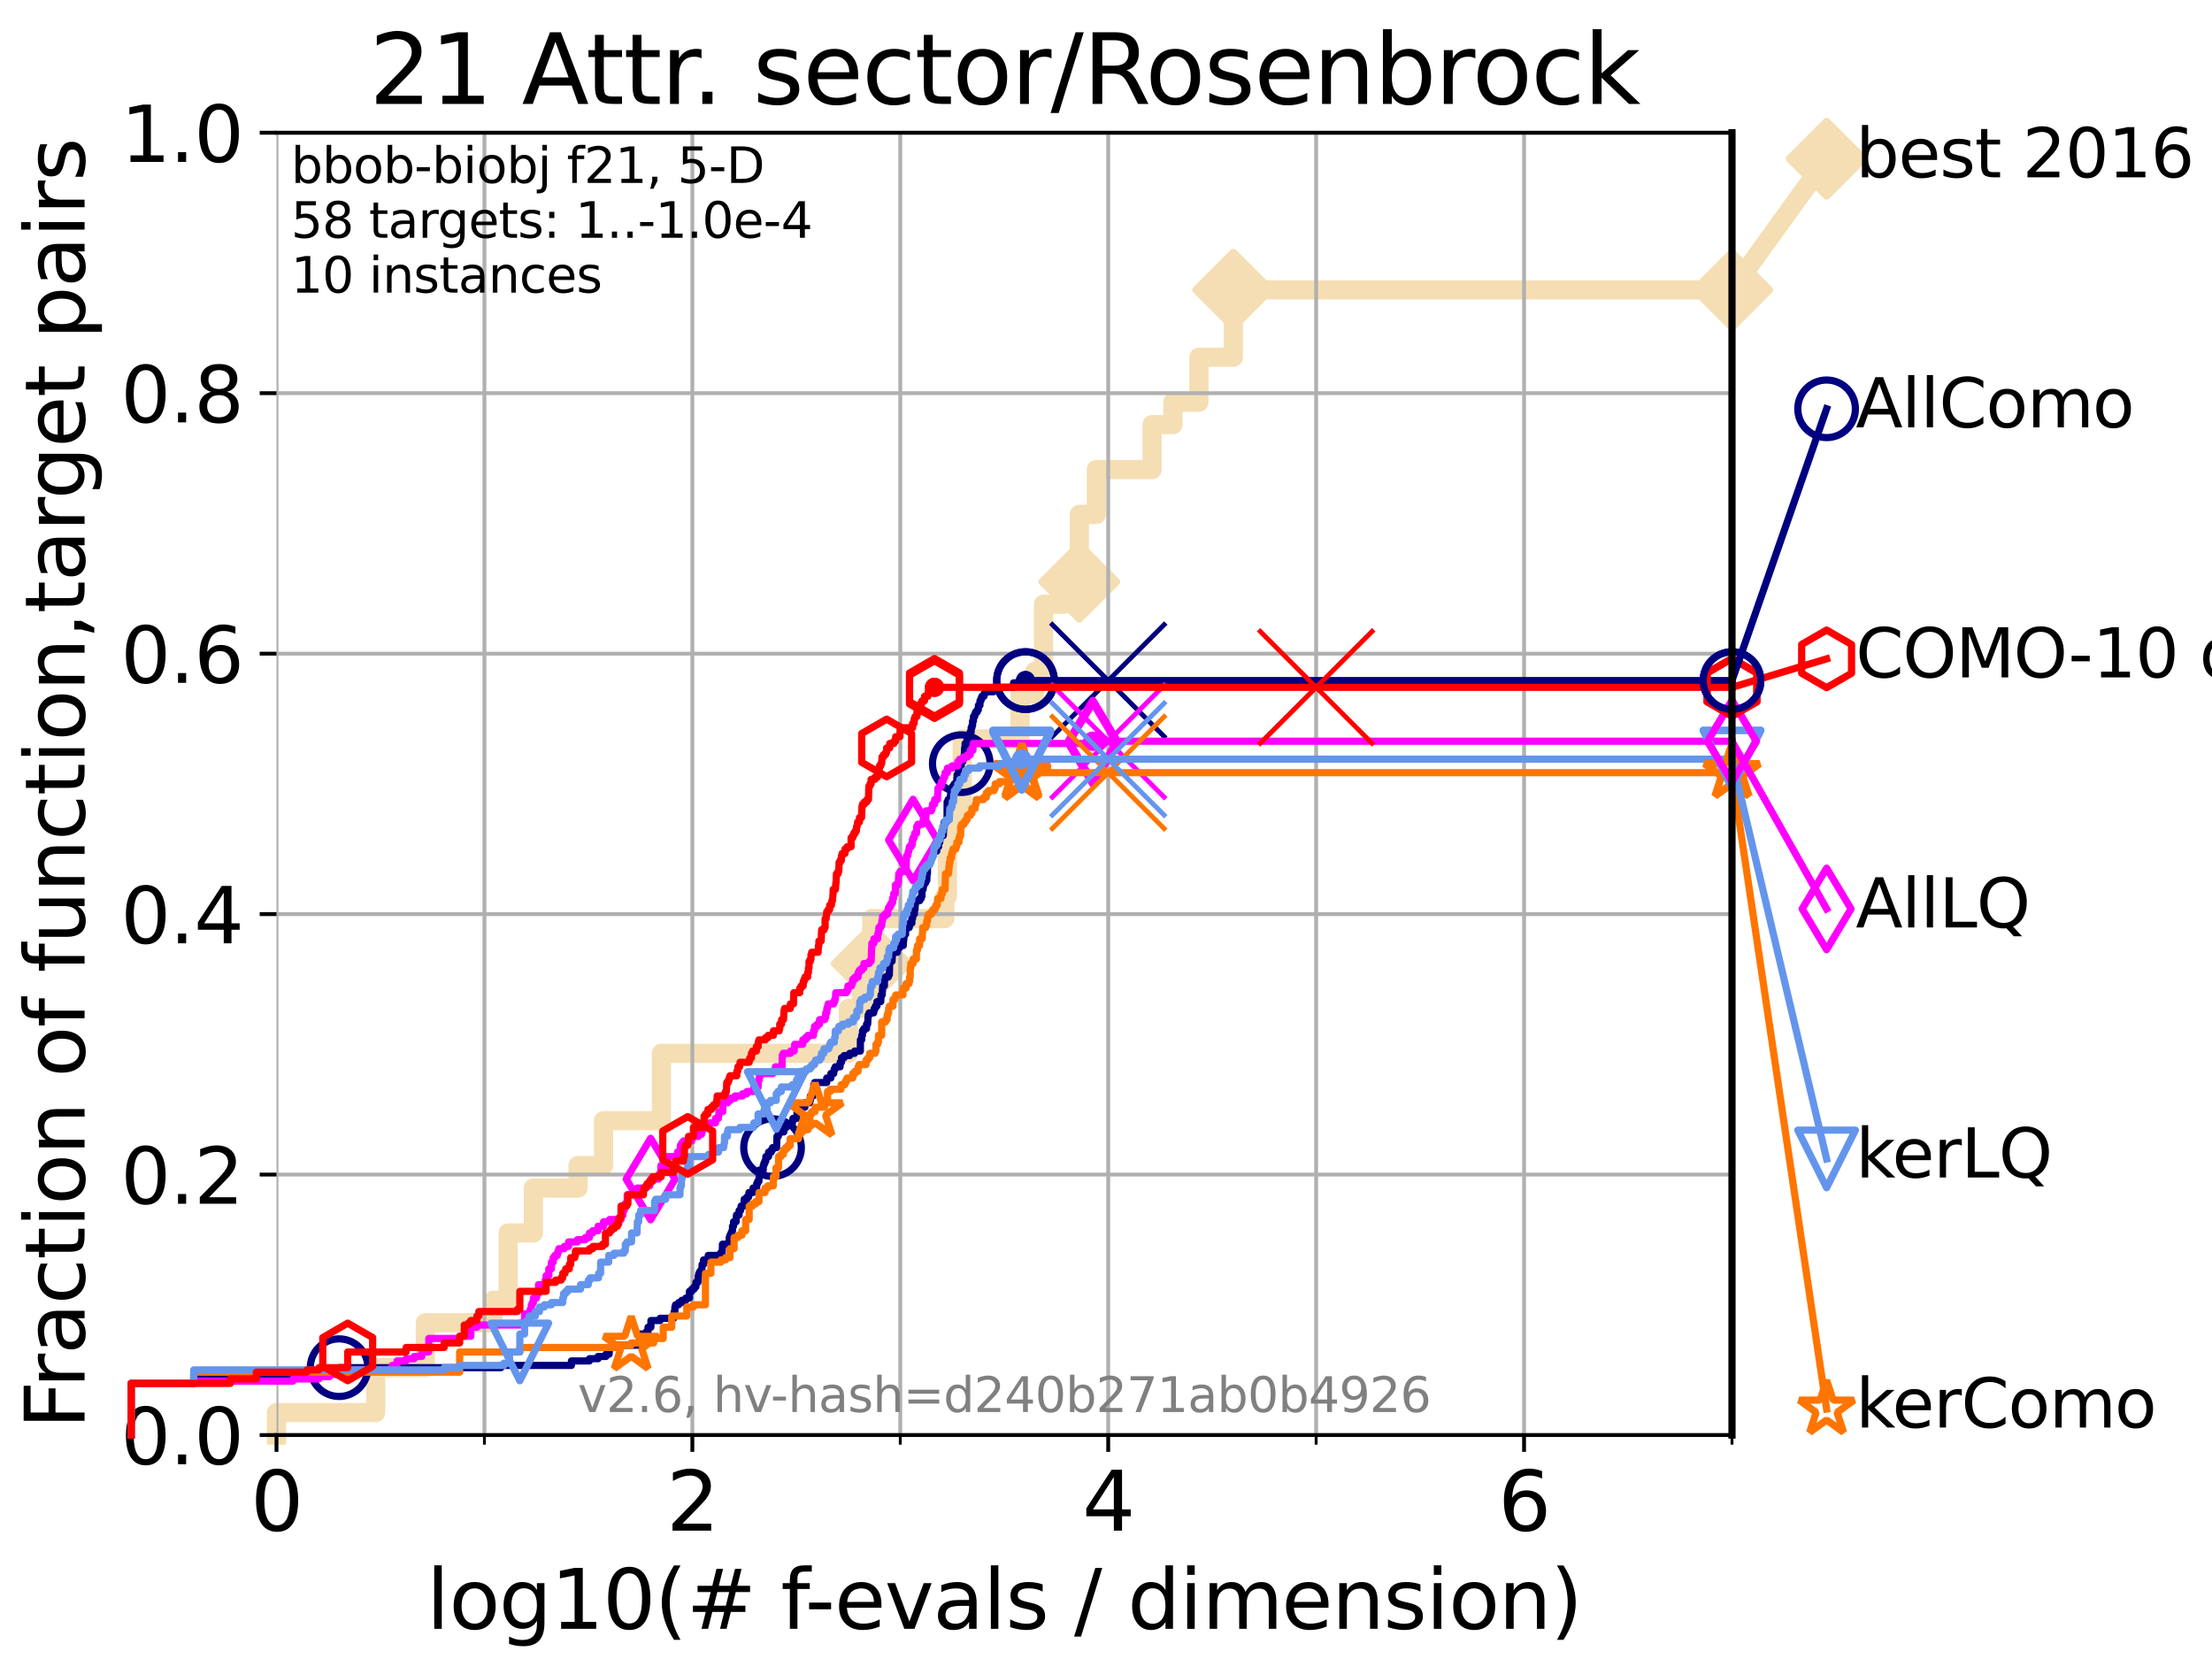 <?xml version="1.0" encoding="utf-8" standalone="no"?>
<!DOCTYPE svg PUBLIC "-//W3C//DTD SVG 1.1//EN"
  "http://www.w3.org/Graphics/SVG/1.1/DTD/svg11.dtd">
<svg xmlns:xlink="http://www.w3.org/1999/xlink" width="460.8pt" height="345.6pt" viewBox="0 0 460.8 345.6" xmlns="http://www.w3.org/2000/svg" version="1.1">
 <defs>
  <style type="text/css">*{stroke-linejoin: round; stroke-linecap: butt}</style>
 </defs>
 <g id="figure_1">
  <g id="patch_1">
   <path d="M 0 345.6 
L 460.8 345.6 
L 460.8 0 
L 0 0 
z
" style="fill: #ffffff"/>
  </g>
  <g id="axes_1">
   <g id="patch_2">
    <path d="M 57.6 298.944 
L 360.806 298.944 
L 360.806 27.648 
L 57.6 27.648 
z
" style="fill: #ffffff"/>
   </g>
   <g id="line2d_1">
    <path d="M 57.6 298.944 
L 57.6 294.266 
L 78.267 294.266 
L 78.267 284.911 
L 88.614 284.911 
L 88.614 275.556 
L 102.708 275.556 
L 102.708 270.879 
L 105.851 270.879 
L 105.851 256.846 
L 111.117 256.846 
L 111.117 247.491 
L 120.418 247.491 
L 120.418 242.814 
L 125.729 242.814 
L 125.729 233.459 
L 137.788 233.459 
L 137.788 219.426 
L 176.732 219.426 
L 176.732 210.071 
L 179.436 210.071 
L 179.436 200.716 
L 181.61 200.716 
L 181.61 191.361 
L 196.824 191.361 
L 196.824 186.684 
L 197.365 186.684 
L 197.365 172.651 
L 198.975 172.651 
L 198.975 167.974 
L 200.441 167.974 
L 200.441 153.941 
L 212.486 153.941 
L 212.486 144.586 
L 215.523 144.586 
L 215.523 139.908 
L 217.389 139.908 
L 217.389 125.876 
L 221.504 125.876 
L 221.504 121.198 
L 224.84 121.198 
L 224.84 107.166 
L 228.383 107.166 
L 228.383 97.811 
L 239.999 97.811 
L 239.999 88.456 
L 244.346 88.456 
L 244.346 83.778 
L 249.762 83.778 
L 249.762 74.423 
L 256.925 74.423 
L 256.925 60.391 
L 360.806 60.391 
" style="fill: none; stroke: #f5deb3; stroke-width: 4; stroke-linecap: square"/>
   </g>
   <g id="line2d_2">
    <defs>
     <path id="m777940eeaa" d="M -0 7.778 
L 7.778 0 
L 0 -7.778 
L -7.778 -0 
z
" style="stroke: #f5deb3; stroke-width: 1.5; stroke-linejoin: miter"/>
    </defs>
    <g>
     <use xlink:href="#m777940eeaa" x="181.61" y="200.716" style="fill: #f5deb3; stroke: #f5deb3; stroke-width: 1.5; stroke-linejoin: miter"/>
     <use xlink:href="#m777940eeaa" x="224.84" y="121.198" style="fill: #f5deb3; stroke: #f5deb3; stroke-width: 1.5; stroke-linejoin: miter"/>
     <use xlink:href="#m777940eeaa" x="256.925" y="60.391" style="fill: #f5deb3; stroke: #f5deb3; stroke-width: 1.5; stroke-linejoin: miter"/>
     <use xlink:href="#m777940eeaa" x="256.925" y="60.391" style="fill: #f5deb3; stroke: #f5deb3; stroke-width: 1.5; stroke-linejoin: miter"/>
     <use xlink:href="#m777940eeaa" x="360.806" y="60.391" style="fill: #f5deb3; stroke: #f5deb3; stroke-width: 1.5; stroke-linejoin: miter"/>
    </g>
   </g>
   <g id="line2d_3">
    <path style="fill: none; stroke: #f5deb3; stroke-width: 4; stroke-linecap: square"/>
    <g/>
   </g>
   <g id="line2d_4">
    <path d="M 360.806 60.391 
L 380.515 33.074 
" style="fill: none; stroke: #f5deb3; stroke-width: 4; stroke-linecap: square"/>
    <g>
     <use xlink:href="#m777940eeaa" x="360.806" y="60.391" style="fill: #f5deb3; stroke: #f5deb3; stroke-width: 1.5; stroke-linejoin: miter"/>
     <use xlink:href="#m777940eeaa" x="380.515" y="33.074" style="fill: #f5deb3; stroke: #f5deb3; stroke-width: 1.5; stroke-linejoin: miter"/>
    </g>
   </g>
   <g id="matplotlib.axis_1">
    <g id="xtick_1">
     <g id="line2d_5">
      <path d="M 57.6 298.944 
L 57.6 27.648 
" clip-path="url(#pe1923c8bfd)" style="fill: none; stroke: #b0b0b0; stroke-width: 0.8; stroke-linecap: square"/>
     </g>
     <g id="line2d_6">
      <defs>
       <path id="mceeddab2cb" d="M 0 0 
L 0 3.5 
" style="stroke: #000000; stroke-width: 0.8"/>
      </defs>
      <g>
       <use xlink:href="#mceeddab2cb" x="57.6" y="298.944" style="stroke: #000000; stroke-width: 0.8"/>
      </g>
     </g>
     <g id="text_1">
      <!-- 0 -->
      <g transform="translate(52.192 318.861) scale(0.17 -0.17)">
       <defs>
        <path id="DejaVuSans-30" d="M 2034 4250 
Q 1547 4250 1301 3770 
Q 1056 3291 1056 2328 
Q 1056 1369 1301 889 
Q 1547 409 2034 409 
Q 2525 409 2770 889 
Q 3016 1369 3016 2328 
Q 3016 3291 2770 3770 
Q 2525 4250 2034 4250 
z
M 2034 4750 
Q 2819 4750 3233 4129 
Q 3647 3509 3647 2328 
Q 3647 1150 3233 529 
Q 2819 -91 2034 -91 
Q 1250 -91 836 529 
Q 422 1150 422 2328 
Q 422 3509 836 4129 
Q 1250 4750 2034 4750 
z
" transform="scale(0.016)"/>
       </defs>
       <use xlink:href="#DejaVuSans-30"/>
      </g>
     </g>
    </g>
    <g id="xtick_2">
     <g id="line2d_7">
      <path d="M 144.23 298.944 
L 144.23 27.648 
" clip-path="url(#pe1923c8bfd)" style="fill: none; stroke: #b0b0b0; stroke-width: 0.8; stroke-linecap: square"/>
     </g>
     <g id="line2d_8">
      <g>
       <use xlink:href="#mceeddab2cb" x="144.23" y="298.944" style="stroke: #000000; stroke-width: 0.8"/>
      </g>
     </g>
     <g id="text_2">
      <!-- 2 -->
      <g transform="translate(138.822 318.861) scale(0.17 -0.17)">
       <defs>
        <path id="DejaVuSans-32" d="M 1228 531 
L 3431 531 
L 3431 0 
L 469 0 
L 469 531 
Q 828 903 1448 1529 
Q 2069 2156 2228 2338 
Q 2531 2678 2651 2914 
Q 2772 3150 2772 3378 
Q 2772 3750 2511 3984 
Q 2250 4219 1831 4219 
Q 1534 4219 1204 4116 
Q 875 4013 500 3803 
L 500 4441 
Q 881 4594 1212 4672 
Q 1544 4750 1819 4750 
Q 2544 4750 2975 4387 
Q 3406 4025 3406 3419 
Q 3406 3131 3298 2873 
Q 3191 2616 2906 2266 
Q 2828 2175 2409 1742 
Q 1991 1309 1228 531 
z
" transform="scale(0.016)"/>
       </defs>
       <use xlink:href="#DejaVuSans-32"/>
      </g>
     </g>
    </g>
    <g id="xtick_3">
     <g id="line2d_9">
      <path d="M 230.861 298.944 
L 230.861 27.648 
" clip-path="url(#pe1923c8bfd)" style="fill: none; stroke: #b0b0b0; stroke-width: 0.8; stroke-linecap: square"/>
     </g>
     <g id="line2d_10">
      <g>
       <use xlink:href="#mceeddab2cb" x="230.861" y="298.944" style="stroke: #000000; stroke-width: 0.8"/>
      </g>
     </g>
     <g id="text_3">
      <!-- 4 -->
      <g transform="translate(225.453 318.861) scale(0.17 -0.17)">
       <defs>
        <path id="DejaVuSans-34" d="M 2419 4116 
L 825 1625 
L 2419 1625 
L 2419 4116 
z
M 2253 4666 
L 3047 4666 
L 3047 1625 
L 3713 1625 
L 3713 1100 
L 3047 1100 
L 3047 0 
L 2419 0 
L 2419 1100 
L 313 1100 
L 313 1709 
L 2253 4666 
z
" transform="scale(0.016)"/>
       </defs>
       <use xlink:href="#DejaVuSans-34"/>
      </g>
     </g>
    </g>
    <g id="xtick_4">
     <g id="line2d_11">
      <path d="M 317.491 298.944 
L 317.491 27.648 
" clip-path="url(#pe1923c8bfd)" style="fill: none; stroke: #b0b0b0; stroke-width: 0.8; stroke-linecap: square"/>
     </g>
     <g id="line2d_12">
      <g>
       <use xlink:href="#mceeddab2cb" x="317.491" y="298.944" style="stroke: #000000; stroke-width: 0.8"/>
      </g>
     </g>
     <g id="text_4">
      <!-- 6 -->
      <g transform="translate(312.083 318.861) scale(0.17 -0.17)">
       <defs>
        <path id="DejaVuSans-36" d="M 2113 2584 
Q 1688 2584 1439 2293 
Q 1191 2003 1191 1497 
Q 1191 994 1439 701 
Q 1688 409 2113 409 
Q 2538 409 2786 701 
Q 3034 994 3034 1497 
Q 3034 2003 2786 2293 
Q 2538 2584 2113 2584 
z
M 3366 4563 
L 3366 3988 
Q 3128 4100 2886 4159 
Q 2644 4219 2406 4219 
Q 1781 4219 1451 3797 
Q 1122 3375 1075 2522 
Q 1259 2794 1537 2939 
Q 1816 3084 2150 3084 
Q 2853 3084 3261 2657 
Q 3669 2231 3669 1497 
Q 3669 778 3244 343 
Q 2819 -91 2113 -91 
Q 1303 -91 875 529 
Q 447 1150 447 2328 
Q 447 3434 972 4092 
Q 1497 4750 2381 4750 
Q 2619 4750 2861 4703 
Q 3103 4656 3366 4563 
z
" transform="scale(0.016)"/>
       </defs>
       <use xlink:href="#DejaVuSans-36"/>
      </g>
     </g>
    </g>
    <g id="xtick_5">
     <g id="line2d_13">
      <path d="M 100.915 298.944 
L 100.915 27.648 
" clip-path="url(#pe1923c8bfd)" style="fill: none; stroke: #b0b0b0; stroke-width: 0.8; stroke-linecap: square"/>
     </g>
     <g id="line2d_14">
      <defs>
       <path id="m19e85ba8f1" d="M 0 0 
L 0 2 
" style="stroke: #000000; stroke-width: 0.6"/>
      </defs>
      <g>
       <use xlink:href="#m19e85ba8f1" x="100.915" y="298.944" style="stroke: #000000; stroke-width: 0.6"/>
      </g>
     </g>
    </g>
    <g id="xtick_6">
     <g id="line2d_15">
      <path d="M 187.546 298.944 
L 187.546 27.648 
" clip-path="url(#pe1923c8bfd)" style="fill: none; stroke: #b0b0b0; stroke-width: 0.8; stroke-linecap: square"/>
     </g>
     <g id="line2d_16">
      <g>
       <use xlink:href="#m19e85ba8f1" x="187.546" y="298.944" style="stroke: #000000; stroke-width: 0.6"/>
      </g>
     </g>
    </g>
    <g id="xtick_7">
     <g id="line2d_17">
      <path d="M 274.176 298.944 
L 274.176 27.648 
" clip-path="url(#pe1923c8bfd)" style="fill: none; stroke: #b0b0b0; stroke-width: 0.8; stroke-linecap: square"/>
     </g>
     <g id="line2d_18">
      <g>
       <use xlink:href="#m19e85ba8f1" x="274.176" y="298.944" style="stroke: #000000; stroke-width: 0.6"/>
      </g>
     </g>
    </g>
    <g id="xtick_8">
     <g id="line2d_19">
      <path d="M 360.806 298.944 
L 360.806 27.648 
" clip-path="url(#pe1923c8bfd)" style="fill: none; stroke: #b0b0b0; stroke-width: 0.8; stroke-linecap: square"/>
     </g>
     <g id="line2d_20">
      <g>
       <use xlink:href="#m19e85ba8f1" x="360.806" y="298.944" style="stroke: #000000; stroke-width: 0.6"/>
      </g>
     </g>
    </g>
    <g id="text_5">
     <!-- log10(# f-evals / dimension) -->
     <g transform="translate(88.823 339.314) scale(0.17 -0.17)">
      <defs>
       <path id="DejaVuSans-6c" d="M 603 4863 
L 1178 4863 
L 1178 0 
L 603 0 
L 603 4863 
z
" transform="scale(0.016)"/>
       <path id="DejaVuSans-6f" d="M 1959 3097 
Q 1497 3097 1228 2736 
Q 959 2375 959 1747 
Q 959 1119 1226 758 
Q 1494 397 1959 397 
Q 2419 397 2687 759 
Q 2956 1122 2956 1747 
Q 2956 2369 2687 2733 
Q 2419 3097 1959 3097 
z
M 1959 3584 
Q 2709 3584 3137 3096 
Q 3566 2609 3566 1747 
Q 3566 888 3137 398 
Q 2709 -91 1959 -91 
Q 1206 -91 779 398 
Q 353 888 353 1747 
Q 353 2609 779 3096 
Q 1206 3584 1959 3584 
z
" transform="scale(0.016)"/>
       <path id="DejaVuSans-67" d="M 2906 1791 
Q 2906 2416 2648 2759 
Q 2391 3103 1925 3103 
Q 1463 3103 1205 2759 
Q 947 2416 947 1791 
Q 947 1169 1205 825 
Q 1463 481 1925 481 
Q 2391 481 2648 825 
Q 2906 1169 2906 1791 
z
M 3481 434 
Q 3481 -459 3084 -895 
Q 2688 -1331 1869 -1331 
Q 1566 -1331 1297 -1286 
Q 1028 -1241 775 -1147 
L 775 -588 
Q 1028 -725 1275 -790 
Q 1522 -856 1778 -856 
Q 2344 -856 2625 -561 
Q 2906 -266 2906 331 
L 2906 616 
Q 2728 306 2450 153 
Q 2172 0 1784 0 
Q 1141 0 747 490 
Q 353 981 353 1791 
Q 353 2603 747 3093 
Q 1141 3584 1784 3584 
Q 2172 3584 2450 3431 
Q 2728 3278 2906 2969 
L 2906 3500 
L 3481 3500 
L 3481 434 
z
" transform="scale(0.016)"/>
       <path id="DejaVuSans-31" d="M 794 531 
L 1825 531 
L 1825 4091 
L 703 3866 
L 703 4441 
L 1819 4666 
L 2450 4666 
L 2450 531 
L 3481 531 
L 3481 0 
L 794 0 
L 794 531 
z
" transform="scale(0.016)"/>
       <path id="DejaVuSans-28" d="M 1984 4856 
Q 1566 4138 1362 3434 
Q 1159 2731 1159 2009 
Q 1159 1288 1364 580 
Q 1569 -128 1984 -844 
L 1484 -844 
Q 1016 -109 783 600 
Q 550 1309 550 2009 
Q 550 2706 781 3412 
Q 1013 4119 1484 4856 
L 1984 4856 
z
" transform="scale(0.016)"/>
       <path id="DejaVuSans-23" d="M 3272 2816 
L 2363 2816 
L 2100 1772 
L 3016 1772 
L 3272 2816 
z
M 2803 4594 
L 2478 3297 
L 3391 3297 
L 3719 4594 
L 4219 4594 
L 3897 3297 
L 4872 3297 
L 4872 2816 
L 3775 2816 
L 3519 1772 
L 4513 1772 
L 4513 1294 
L 3397 1294 
L 3072 0 
L 2572 0 
L 2894 1294 
L 1978 1294 
L 1656 0 
L 1153 0 
L 1478 1294 
L 494 1294 
L 494 1772 
L 1594 1772 
L 1856 2816 
L 850 2816 
L 850 3297 
L 1978 3297 
L 2297 4594 
L 2803 4594 
z
" transform="scale(0.016)"/>
       <path id="DejaVuSans-20" transform="scale(0.016)"/>
       <path id="DejaVuSans-66" d="M 2375 4863 
L 2375 4384 
L 1825 4384 
Q 1516 4384 1395 4259 
Q 1275 4134 1275 3809 
L 1275 3500 
L 2222 3500 
L 2222 3053 
L 1275 3053 
L 1275 0 
L 697 0 
L 697 3053 
L 147 3053 
L 147 3500 
L 697 3500 
L 697 3744 
Q 697 4328 969 4595 
Q 1241 4863 1831 4863 
L 2375 4863 
z
" transform="scale(0.016)"/>
       <path id="DejaVuSans-2d" d="M 313 2009 
L 1997 2009 
L 1997 1497 
L 313 1497 
L 313 2009 
z
" transform="scale(0.016)"/>
       <path id="DejaVuSans-65" d="M 3597 1894 
L 3597 1613 
L 953 1613 
Q 991 1019 1311 708 
Q 1631 397 2203 397 
Q 2534 397 2845 478 
Q 3156 559 3463 722 
L 3463 178 
Q 3153 47 2828 -22 
Q 2503 -91 2169 -91 
Q 1331 -91 842 396 
Q 353 884 353 1716 
Q 353 2575 817 3079 
Q 1281 3584 2069 3584 
Q 2775 3584 3186 3129 
Q 3597 2675 3597 1894 
z
M 3022 2063 
Q 3016 2534 2758 2815 
Q 2500 3097 2075 3097 
Q 1594 3097 1305 2825 
Q 1016 2553 972 2059 
L 3022 2063 
z
" transform="scale(0.016)"/>
       <path id="DejaVuSans-76" d="M 191 3500 
L 800 3500 
L 1894 563 
L 2988 3500 
L 3597 3500 
L 2284 0 
L 1503 0 
L 191 3500 
z
" transform="scale(0.016)"/>
       <path id="DejaVuSans-61" d="M 2194 1759 
Q 1497 1759 1228 1600 
Q 959 1441 959 1056 
Q 959 750 1161 570 
Q 1363 391 1709 391 
Q 2188 391 2477 730 
Q 2766 1069 2766 1631 
L 2766 1759 
L 2194 1759 
z
M 3341 1997 
L 3341 0 
L 2766 0 
L 2766 531 
Q 2569 213 2275 61 
Q 1981 -91 1556 -91 
Q 1019 -91 701 211 
Q 384 513 384 1019 
Q 384 1609 779 1909 
Q 1175 2209 1959 2209 
L 2766 2209 
L 2766 2266 
Q 2766 2663 2505 2880 
Q 2244 3097 1772 3097 
Q 1472 3097 1187 3025 
Q 903 2953 641 2809 
L 641 3341 
Q 956 3463 1253 3523 
Q 1550 3584 1831 3584 
Q 2591 3584 2966 3190 
Q 3341 2797 3341 1997 
z
" transform="scale(0.016)"/>
       <path id="DejaVuSans-73" d="M 2834 3397 
L 2834 2853 
Q 2591 2978 2328 3040 
Q 2066 3103 1784 3103 
Q 1356 3103 1142 2972 
Q 928 2841 928 2578 
Q 928 2378 1081 2264 
Q 1234 2150 1697 2047 
L 1894 2003 
Q 2506 1872 2764 1633 
Q 3022 1394 3022 966 
Q 3022 478 2636 193 
Q 2250 -91 1575 -91 
Q 1294 -91 989 -36 
Q 684 19 347 128 
L 347 722 
Q 666 556 975 473 
Q 1284 391 1588 391 
Q 1994 391 2212 530 
Q 2431 669 2431 922 
Q 2431 1156 2273 1281 
Q 2116 1406 1581 1522 
L 1381 1569 
Q 847 1681 609 1914 
Q 372 2147 372 2553 
Q 372 3047 722 3315 
Q 1072 3584 1716 3584 
Q 2034 3584 2315 3537 
Q 2597 3491 2834 3397 
z
" transform="scale(0.016)"/>
       <path id="DejaVuSans-2f" d="M 1625 4666 
L 2156 4666 
L 531 -594 
L 0 -594 
L 1625 4666 
z
" transform="scale(0.016)"/>
       <path id="DejaVuSans-64" d="M 2906 2969 
L 2906 4863 
L 3481 4863 
L 3481 0 
L 2906 0 
L 2906 525 
Q 2725 213 2448 61 
Q 2172 -91 1784 -91 
Q 1150 -91 751 415 
Q 353 922 353 1747 
Q 353 2572 751 3078 
Q 1150 3584 1784 3584 
Q 2172 3584 2448 3432 
Q 2725 3281 2906 2969 
z
M 947 1747 
Q 947 1113 1208 752 
Q 1469 391 1925 391 
Q 2381 391 2643 752 
Q 2906 1113 2906 1747 
Q 2906 2381 2643 2742 
Q 2381 3103 1925 3103 
Q 1469 3103 1208 2742 
Q 947 2381 947 1747 
z
" transform="scale(0.016)"/>
       <path id="DejaVuSans-69" d="M 603 3500 
L 1178 3500 
L 1178 0 
L 603 0 
L 603 3500 
z
M 603 4863 
L 1178 4863 
L 1178 4134 
L 603 4134 
L 603 4863 
z
" transform="scale(0.016)"/>
       <path id="DejaVuSans-6d" d="M 3328 2828 
Q 3544 3216 3844 3400 
Q 4144 3584 4550 3584 
Q 5097 3584 5394 3201 
Q 5691 2819 5691 2113 
L 5691 0 
L 5113 0 
L 5113 2094 
Q 5113 2597 4934 2840 
Q 4756 3084 4391 3084 
Q 3944 3084 3684 2787 
Q 3425 2491 3425 1978 
L 3425 0 
L 2847 0 
L 2847 2094 
Q 2847 2600 2669 2842 
Q 2491 3084 2119 3084 
Q 1678 3084 1418 2786 
Q 1159 2488 1159 1978 
L 1159 0 
L 581 0 
L 581 3500 
L 1159 3500 
L 1159 2956 
Q 1356 3278 1631 3431 
Q 1906 3584 2284 3584 
Q 2666 3584 2933 3390 
Q 3200 3197 3328 2828 
z
" transform="scale(0.016)"/>
       <path id="DejaVuSans-6e" d="M 3513 2113 
L 3513 0 
L 2938 0 
L 2938 2094 
Q 2938 2591 2744 2837 
Q 2550 3084 2163 3084 
Q 1697 3084 1428 2787 
Q 1159 2491 1159 1978 
L 1159 0 
L 581 0 
L 581 3500 
L 1159 3500 
L 1159 2956 
Q 1366 3272 1645 3428 
Q 1925 3584 2291 3584 
Q 2894 3584 3203 3211 
Q 3513 2838 3513 2113 
z
" transform="scale(0.016)"/>
       <path id="DejaVuSans-29" d="M 513 4856 
L 1013 4856 
Q 1481 4119 1714 3412 
Q 1947 2706 1947 2009 
Q 1947 1309 1714 600 
Q 1481 -109 1013 -844 
L 513 -844 
Q 928 -128 1133 580 
Q 1338 1288 1338 2009 
Q 1338 2731 1133 3434 
Q 928 4138 513 4856 
z
" transform="scale(0.016)"/>
      </defs>
      <use xlink:href="#DejaVuSans-6c"/>
      <use xlink:href="#DejaVuSans-6f" x="27.783"/>
      <use xlink:href="#DejaVuSans-67" x="88.965"/>
      <use xlink:href="#DejaVuSans-31" x="152.441"/>
      <use xlink:href="#DejaVuSans-30" x="216.064"/>
      <use xlink:href="#DejaVuSans-28" x="279.688"/>
      <use xlink:href="#DejaVuSans-23" x="318.701"/>
      <use xlink:href="#DejaVuSans-20" x="402.49"/>
      <use xlink:href="#DejaVuSans-66" x="434.277"/>
      <use xlink:href="#DejaVuSans-2d" x="463.982"/>
      <use xlink:href="#DejaVuSans-65" x="500.066"/>
      <use xlink:href="#DejaVuSans-76" x="561.59"/>
      <use xlink:href="#DejaVuSans-61" x="620.77"/>
      <use xlink:href="#DejaVuSans-6c" x="682.049"/>
      <use xlink:href="#DejaVuSans-73" x="709.832"/>
      <use xlink:href="#DejaVuSans-20" x="761.932"/>
      <use xlink:href="#DejaVuSans-2f" x="793.719"/>
      <use xlink:href="#DejaVuSans-20" x="827.41"/>
      <use xlink:href="#DejaVuSans-64" x="859.197"/>
      <use xlink:href="#DejaVuSans-69" x="922.674"/>
      <use xlink:href="#DejaVuSans-6d" x="950.457"/>
      <use xlink:href="#DejaVuSans-65" x="1047.869"/>
      <use xlink:href="#DejaVuSans-6e" x="1109.393"/>
      <use xlink:href="#DejaVuSans-73" x="1172.771"/>
      <use xlink:href="#DejaVuSans-69" x="1224.871"/>
      <use xlink:href="#DejaVuSans-6f" x="1252.654"/>
      <use xlink:href="#DejaVuSans-6e" x="1313.836"/>
      <use xlink:href="#DejaVuSans-29" x="1377.215"/>
     </g>
    </g>
   </g>
   <g id="matplotlib.axis_2">
    <g id="ytick_1">
     <g id="line2d_21">
      <path d="M 57.6 298.944 
L 360.806 298.944 
" clip-path="url(#pe1923c8bfd)" style="fill: none; stroke: #b0b0b0; stroke-width: 0.8; stroke-linecap: square"/>
     </g>
     <g id="line2d_22">
      <defs>
       <path id="m02b4dd7bbe" d="M 0 0 
L -3.5 0 
" style="stroke: #000000; stroke-width: 0.8"/>
      </defs>
      <g>
       <use xlink:href="#m02b4dd7bbe" x="57.6" y="298.944" style="stroke: #000000; stroke-width: 0.8"/>
      </g>
     </g>
     <g id="text_6">
      <!-- 0.0 -->
      <g transform="translate(25.155 305.023) scale(0.16 -0.16)">
       <defs>
        <path id="DejaVuSans-2e" d="M 684 794 
L 1344 794 
L 1344 0 
L 684 0 
L 684 794 
z
" transform="scale(0.016)"/>
       </defs>
       <use xlink:href="#DejaVuSans-30"/>
       <use xlink:href="#DejaVuSans-2e" x="63.623"/>
       <use xlink:href="#DejaVuSans-30" x="95.41"/>
      </g>
     </g>
    </g>
    <g id="ytick_2">
     <g id="line2d_23">
      <path d="M 57.6 244.685 
L 360.806 244.685 
" clip-path="url(#pe1923c8bfd)" style="fill: none; stroke: #b0b0b0; stroke-width: 0.8; stroke-linecap: square"/>
     </g>
     <g id="line2d_24">
      <g>
       <use xlink:href="#m02b4dd7bbe" x="57.6" y="244.685" style="stroke: #000000; stroke-width: 0.8"/>
      </g>
     </g>
     <g id="text_7">
      <!-- 0.2 -->
      <g transform="translate(25.155 250.764) scale(0.16 -0.16)">
       <use xlink:href="#DejaVuSans-30"/>
       <use xlink:href="#DejaVuSans-2e" x="63.623"/>
       <use xlink:href="#DejaVuSans-32" x="95.41"/>
      </g>
     </g>
    </g>
    <g id="ytick_3">
     <g id="line2d_25">
      <path d="M 57.6 190.426 
L 360.806 190.426 
" clip-path="url(#pe1923c8bfd)" style="fill: none; stroke: #b0b0b0; stroke-width: 0.8; stroke-linecap: square"/>
     </g>
     <g id="line2d_26">
      <g>
       <use xlink:href="#m02b4dd7bbe" x="57.6" y="190.426" style="stroke: #000000; stroke-width: 0.8"/>
      </g>
     </g>
     <g id="text_8">
      <!-- 0.4 -->
      <g transform="translate(25.155 196.504) scale(0.16 -0.16)">
       <use xlink:href="#DejaVuSans-30"/>
       <use xlink:href="#DejaVuSans-2e" x="63.623"/>
       <use xlink:href="#DejaVuSans-34" x="95.41"/>
      </g>
     </g>
    </g>
    <g id="ytick_4">
     <g id="line2d_27">
      <path d="M 57.6 136.166 
L 360.806 136.166 
" clip-path="url(#pe1923c8bfd)" style="fill: none; stroke: #b0b0b0; stroke-width: 0.8; stroke-linecap: square"/>
     </g>
     <g id="line2d_28">
      <g>
       <use xlink:href="#m02b4dd7bbe" x="57.6" y="136.166" style="stroke: #000000; stroke-width: 0.8"/>
      </g>
     </g>
     <g id="text_9">
      <!-- 0.6 -->
      <g transform="translate(25.155 142.245) scale(0.16 -0.16)">
       <use xlink:href="#DejaVuSans-30"/>
       <use xlink:href="#DejaVuSans-2e" x="63.623"/>
       <use xlink:href="#DejaVuSans-36" x="95.41"/>
      </g>
     </g>
    </g>
    <g id="ytick_5">
     <g id="line2d_29">
      <path d="M 57.6 81.907 
L 360.806 81.907 
" clip-path="url(#pe1923c8bfd)" style="fill: none; stroke: #b0b0b0; stroke-width: 0.8; stroke-linecap: square"/>
     </g>
     <g id="line2d_30">
      <g>
       <use xlink:href="#m02b4dd7bbe" x="57.6" y="81.907" style="stroke: #000000; stroke-width: 0.8"/>
      </g>
     </g>
     <g id="text_10">
      <!-- 0.8 -->
      <g transform="translate(25.155 87.986) scale(0.16 -0.16)">
       <defs>
        <path id="DejaVuSans-38" d="M 2034 2216 
Q 1584 2216 1326 1975 
Q 1069 1734 1069 1313 
Q 1069 891 1326 650 
Q 1584 409 2034 409 
Q 2484 409 2743 651 
Q 3003 894 3003 1313 
Q 3003 1734 2745 1975 
Q 2488 2216 2034 2216 
z
M 1403 2484 
Q 997 2584 770 2862 
Q 544 3141 544 3541 
Q 544 4100 942 4425 
Q 1341 4750 2034 4750 
Q 2731 4750 3128 4425 
Q 3525 4100 3525 3541 
Q 3525 3141 3298 2862 
Q 3072 2584 2669 2484 
Q 3125 2378 3379 2068 
Q 3634 1759 3634 1313 
Q 3634 634 3220 271 
Q 2806 -91 2034 -91 
Q 1263 -91 848 271 
Q 434 634 434 1313 
Q 434 1759 690 2068 
Q 947 2378 1403 2484 
z
M 1172 3481 
Q 1172 3119 1398 2916 
Q 1625 2713 2034 2713 
Q 2441 2713 2670 2916 
Q 2900 3119 2900 3481 
Q 2900 3844 2670 4047 
Q 2441 4250 2034 4250 
Q 1625 4250 1398 4047 
Q 1172 3844 1172 3481 
z
" transform="scale(0.016)"/>
       </defs>
       <use xlink:href="#DejaVuSans-30"/>
       <use xlink:href="#DejaVuSans-2e" x="63.623"/>
       <use xlink:href="#DejaVuSans-38" x="95.41"/>
      </g>
     </g>
    </g>
    <g id="ytick_6">
     <g id="line2d_31">
      <path d="M 57.6 27.648 
L 360.806 27.648 
" clip-path="url(#pe1923c8bfd)" style="fill: none; stroke: #b0b0b0; stroke-width: 0.8; stroke-linecap: square"/>
     </g>
     <g id="line2d_32">
      <g>
       <use xlink:href="#m02b4dd7bbe" x="57.6" y="27.648" style="stroke: #000000; stroke-width: 0.8"/>
      </g>
     </g>
     <g id="text_11">
      <!-- 1.0 -->
      <g transform="translate(25.155 33.727) scale(0.16 -0.16)">
       <use xlink:href="#DejaVuSans-31"/>
       <use xlink:href="#DejaVuSans-2e" x="63.623"/>
       <use xlink:href="#DejaVuSans-30" x="95.41"/>
      </g>
     </g>
    </g>
    <g id="text_12">
     <!-- Fraction of function,target pairs -->
     <g transform="translate(17.62 297.681) rotate(-90) scale(0.17 -0.17)">
      <defs>
       <path id="DejaVuSans-46" d="M 628 4666 
L 3309 4666 
L 3309 4134 
L 1259 4134 
L 1259 2759 
L 3109 2759 
L 3109 2228 
L 1259 2228 
L 1259 0 
L 628 0 
L 628 4666 
z
" transform="scale(0.016)"/>
       <path id="DejaVuSans-72" d="M 2631 2963 
Q 2534 3019 2420 3045 
Q 2306 3072 2169 3072 
Q 1681 3072 1420 2755 
Q 1159 2438 1159 1844 
L 1159 0 
L 581 0 
L 581 3500 
L 1159 3500 
L 1159 2956 
Q 1341 3275 1631 3429 
Q 1922 3584 2338 3584 
Q 2397 3584 2469 3576 
Q 2541 3569 2628 3553 
L 2631 2963 
z
" transform="scale(0.016)"/>
       <path id="DejaVuSans-63" d="M 3122 3366 
L 3122 2828 
Q 2878 2963 2633 3030 
Q 2388 3097 2138 3097 
Q 1578 3097 1268 2742 
Q 959 2388 959 1747 
Q 959 1106 1268 751 
Q 1578 397 2138 397 
Q 2388 397 2633 464 
Q 2878 531 3122 666 
L 3122 134 
Q 2881 22 2623 -34 
Q 2366 -91 2075 -91 
Q 1284 -91 818 406 
Q 353 903 353 1747 
Q 353 2603 823 3093 
Q 1294 3584 2113 3584 
Q 2378 3584 2631 3529 
Q 2884 3475 3122 3366 
z
" transform="scale(0.016)"/>
       <path id="DejaVuSans-74" d="M 1172 4494 
L 1172 3500 
L 2356 3500 
L 2356 3053 
L 1172 3053 
L 1172 1153 
Q 1172 725 1289 603 
Q 1406 481 1766 481 
L 2356 481 
L 2356 0 
L 1766 0 
Q 1100 0 847 248 
Q 594 497 594 1153 
L 594 3053 
L 172 3053 
L 172 3500 
L 594 3500 
L 594 4494 
L 1172 4494 
z
" transform="scale(0.016)"/>
       <path id="DejaVuSans-75" d="M 544 1381 
L 544 3500 
L 1119 3500 
L 1119 1403 
Q 1119 906 1312 657 
Q 1506 409 1894 409 
Q 2359 409 2629 706 
Q 2900 1003 2900 1516 
L 2900 3500 
L 3475 3500 
L 3475 0 
L 2900 0 
L 2900 538 
Q 2691 219 2414 64 
Q 2138 -91 1772 -91 
Q 1169 -91 856 284 
Q 544 659 544 1381 
z
M 1991 3584 
L 1991 3584 
z
" transform="scale(0.016)"/>
       <path id="DejaVuSans-2c" d="M 750 794 
L 1409 794 
L 1409 256 
L 897 -744 
L 494 -744 
L 750 256 
L 750 794 
z
" transform="scale(0.016)"/>
       <path id="DejaVuSans-70" d="M 1159 525 
L 1159 -1331 
L 581 -1331 
L 581 3500 
L 1159 3500 
L 1159 2969 
Q 1341 3281 1617 3432 
Q 1894 3584 2278 3584 
Q 2916 3584 3314 3078 
Q 3713 2572 3713 1747 
Q 3713 922 3314 415 
Q 2916 -91 2278 -91 
Q 1894 -91 1617 61 
Q 1341 213 1159 525 
z
M 3116 1747 
Q 3116 2381 2855 2742 
Q 2594 3103 2138 3103 
Q 1681 3103 1420 2742 
Q 1159 2381 1159 1747 
Q 1159 1113 1420 752 
Q 1681 391 2138 391 
Q 2594 391 2855 752 
Q 3116 1113 3116 1747 
z
" transform="scale(0.016)"/>
      </defs>
      <use xlink:href="#DejaVuSans-46"/>
      <use xlink:href="#DejaVuSans-72" x="50.27"/>
      <use xlink:href="#DejaVuSans-61" x="91.383"/>
      <use xlink:href="#DejaVuSans-63" x="152.662"/>
      <use xlink:href="#DejaVuSans-74" x="207.643"/>
      <use xlink:href="#DejaVuSans-69" x="246.852"/>
      <use xlink:href="#DejaVuSans-6f" x="274.635"/>
      <use xlink:href="#DejaVuSans-6e" x="335.816"/>
      <use xlink:href="#DejaVuSans-20" x="399.195"/>
      <use xlink:href="#DejaVuSans-6f" x="430.982"/>
      <use xlink:href="#DejaVuSans-66" x="492.164"/>
      <use xlink:href="#DejaVuSans-20" x="527.369"/>
      <use xlink:href="#DejaVuSans-66" x="559.156"/>
      <use xlink:href="#DejaVuSans-75" x="594.361"/>
      <use xlink:href="#DejaVuSans-6e" x="657.74"/>
      <use xlink:href="#DejaVuSans-63" x="721.119"/>
      <use xlink:href="#DejaVuSans-74" x="776.1"/>
      <use xlink:href="#DejaVuSans-69" x="815.309"/>
      <use xlink:href="#DejaVuSans-6f" x="843.092"/>
      <use xlink:href="#DejaVuSans-6e" x="904.273"/>
      <use xlink:href="#DejaVuSans-2c" x="967.652"/>
      <use xlink:href="#DejaVuSans-74" x="999.439"/>
      <use xlink:href="#DejaVuSans-61" x="1038.648"/>
      <use xlink:href="#DejaVuSans-72" x="1099.928"/>
      <use xlink:href="#DejaVuSans-67" x="1139.291"/>
      <use xlink:href="#DejaVuSans-65" x="1202.768"/>
      <use xlink:href="#DejaVuSans-74" x="1264.291"/>
      <use xlink:href="#DejaVuSans-20" x="1303.5"/>
      <use xlink:href="#DejaVuSans-70" x="1335.287"/>
      <use xlink:href="#DejaVuSans-61" x="1398.764"/>
      <use xlink:href="#DejaVuSans-69" x="1460.043"/>
      <use xlink:href="#DejaVuSans-72" x="1487.826"/>
      <use xlink:href="#DejaVuSans-73" x="1528.939"/>
     </g>
    </g>
   </g>
   <g id="line2d_33">
    <defs>
     <path id="mfbc36528ad" d="M 0 1.5 
C 0.398 1.5 0.779 1.342 1.061 1.061 
C 1.342 0.779 1.5 0.398 1.5 0 
C 1.5 -0.398 1.342 -0.779 1.061 -1.061 
C 0.779 -1.342 0.398 -1.5 0 -1.5 
C -0.398 -1.5 -0.779 -1.342 -1.061 -1.061 
C -1.342 -0.779 -1.5 -0.398 -1.5 0 
C -1.5 0.398 -1.342 0.779 -1.061 1.061 
C -0.779 1.342 -0.398 1.5 0 1.5 
z
" style="stroke: #f5deb3"/>
    </defs>
    <g>
     <use xlink:href="#mfbc36528ad" x="256.925" y="60.391" style="fill: #f5deb3; stroke: #f5deb3"/>
     <use xlink:href="#mfbc36528ad" x="256.925" y="60.391" style="fill: #f5deb3; stroke: #f5deb3"/>
    </g>
   </g>
   <g id="line2d_34">
    <defs>
     <path id="mb6f20e57a7" d="M 0 1.5 
C 0.398 1.5 0.779 1.342 1.061 1.061 
C 1.342 0.779 1.5 0.398 1.5 0 
C 1.5 -0.398 1.342 -0.779 1.061 -1.061 
C 0.779 -1.342 0.398 -1.5 0 -1.5 
C -0.398 -1.5 -0.779 -1.342 -1.061 -1.061 
C -1.342 -0.779 -1.5 -0.398 -1.5 0 
C -1.5 0.398 -1.342 0.779 -1.061 1.061 
C -0.779 1.342 -0.398 1.5 0 1.5 
z
" style="stroke: #000080"/>
    </defs>
    <g>
     <use xlink:href="#mb6f20e57a7" x="213.633" y="141.779" style="fill: #000080; stroke: #000080"/>
     <use xlink:href="#mb6f20e57a7" x="213.633" y="141.779" style="fill: #000080; stroke: #000080"/>
    </g>
   </g>
   <g id="line2d_35">
    <path d="M 27.324 298.944 
L 27.324 288.186 
L 40.363 288.186 
L 40.363 286.315 
L 66.441 286.315 
L 66.441 285.847 
L 70.639 285.847 
L 70.639 284.911 
L 104.345 284.911 
L 104.345 284.444 
L 119.034 284.444 
L 119.034 283.508 
L 122.796 283.508 
L 122.796 283.04 
L 124.589 283.04 
L 124.589 282.573 
L 126.226 282.573 
L 126.226 282.105 
L 126.899 282.105 
L 126.994 280.702 
L 128.09 280.702 
L 128.09 280.234 
L 133.256 280.234 
L 133.323 277.895 
L 134.621 277.895 
L 134.621 277.427 
L 134.993 277.427 
L 134.993 276.492 
L 135.598 276.492 
L 135.598 275.089 
L 137.521 275.089 
L 137.521 274.621 
L 140.359 274.621 
L 140.451 273.218 
L 140.589 273.218 
L 140.589 272.282 
L 140.725 272.282 
L 140.725 271.814 
L 141.393 271.814 
L 141.393 271.347 
L 142.038 271.347 
L 142.038 270.879 
L 142.865 270.879 
L 142.865 270.411 
L 143.619 270.411 
L 143.619 269.008 
L 144.117 269.008 
L 144.117 268.54 
L 144.603 268.54 
L 144.603 268.072 
L 144.968 268.072 
L 144.968 267.137 
L 145.397 267.137 
L 145.468 265.734 
L 145.573 265.734 
L 145.573 265.266 
L 145.817 265.266 
L 145.817 264.798 
L 146.194 264.798 
L 146.261 263.395 
L 146.563 263.395 
L 146.563 262.459 
L 147.534 262.459 
L 147.534 261.524 
L 150.07 261.524 
L 150.07 261.056 
L 150.452 261.056 
L 150.506 259.185 
L 151.908 259.185 
L 151.908 257.782 
L 152.057 257.782 
L 152.057 257.314 
L 152.279 257.314 
L 152.279 256.846 
L 152.475 256.846 
L 152.475 256.379 
L 152.596 256.379 
L 152.596 255.443 
L 152.811 255.443 
L 152.811 254.508 
L 153.352 254.508 
L 153.421 253.104 
L 153.967 253.104 
L 153.967 252.169 
L 154.279 252.169 
L 154.389 251.233 
L 154.993 251.233 
L 155.035 249.83 
L 155.578 249.83 
L 155.578 249.362 
L 155.965 249.362 
L 156.025 248.427 
L 156.87 248.427 
L 156.87 247.491 
L 157.624 247.491 
L 157.624 246.556 
L 157.844 246.556 
L 157.844 246.088 
L 158.098 246.088 
L 158.187 243.749 
L 158.994 243.749 
L 158.994 242.814 
L 159.131 242.814 
L 159.131 242.346 
L 159.334 242.346 
L 159.334 241.878 
L 159.535 241.878 
L 159.535 240.943 
L 160.11 240.943 
L 160.11 240.007 
L 160.684 240.007 
L 160.684 239.54 
L 160.933 239.54 
L 160.933 239.072 
L 161.781 239.072 
L 161.855 236.733 
L 162.133 236.733 
L 162.133 236.265 
L 162.32 236.265 
L 162.32 235.798 
L 163.288 235.798 
L 163.315 234.862 
L 163.8 234.862 
L 163.8 234.394 
L 164.822 234.394 
L 164.822 233.927 
L 165.084 233.927 
L 165.183 232.991 
L 165.958 232.991 
L 166.052 231.588 
L 166.472 231.588 
L 166.472 231.12 
L 166.883 231.12 
L 166.883 230.652 
L 167.678 230.652 
L 167.678 229.717 
L 168.689 229.717 
L 168.689 229.249 
L 168.812 229.249 
L 168.812 228.313 
L 169.374 228.313 
L 169.374 227.846 
L 169.531 227.846 
L 169.531 225.975 
L 169.707 225.975 
L 169.707 225.507 
L 172.221 225.507 
L 172.221 224.571 
L 173.085 224.571 
L 173.085 223.636 
L 173.684 223.636 
L 173.778 222.7 
L 173.995 222.7 
L 173.995 222.233 
L 175.004 222.233 
L 175.019 221.297 
L 175.295 221.297 
L 175.295 220.362 
L 175.835 220.362 
L 175.835 219.894 
L 177.004 219.894 
L 177.004 219.426 
L 178.036 219.426 
L 178.036 218.958 
L 179.232 218.958 
L 179.238 216.62 
L 179.505 216.62 
L 179.505 215.684 
L 179.655 215.684 
L 179.655 214.749 
L 179.944 214.749 
L 179.944 214.281 
L 180.516 214.281 
L 180.516 213.345 
L 180.75 213.345 
L 180.852 211.474 
L 181.05 211.474 
L 181.05 211.007 
L 182.003 211.007 
L 182.003 210.539 
L 182.119 210.539 
L 182.119 210.071 
L 182.338 210.071 
L 182.338 209.603 
L 182.683 209.603 
L 182.683 208.668 
L 183.474 208.668 
L 183.549 207.265 
L 183.776 207.265 
L 183.877 205.394 
L 184.243 205.394 
L 184.243 203.99 
L 184.426 203.99 
L 184.426 203.523 
L 185.072 203.523 
L 185.072 203.055 
L 185.269 203.055 
L 185.349 200.248 
L 185.838 200.248 
L 185.932 198.377 
L 186.942 198.377 
L 186.942 197.442 
L 187.398 197.442 
L 187.398 196.974 
L 188.171 196.974 
L 188.251 195.571 
L 188.316 195.571 
L 188.316 194.635 
L 188.652 194.635 
L 188.652 193.232 
L 189.417 193.232 
L 189.526 192.297 
L 189.961 192.297 
L 189.961 191.361 
L 190.109 191.361 
L 190.109 190.426 
L 190.477 190.426 
L 190.477 189.49 
L 190.605 189.49 
L 190.707 188.087 
L 190.821 188.087 
L 190.821 187.619 
L 191.61 187.619 
L 191.61 187.151 
L 191.911 187.151 
L 191.911 186.684 
L 192.063 186.684 
L 192.063 185.28 
L 192.304 185.28 
L 192.4 184.345 
L 192.533 184.345 
L 192.533 183.877 
L 192.851 183.877 
L 192.851 183.409 
L 193.071 183.409 
L 193.121 182.006 
L 193.205 182.006 
L 193.205 180.603 
L 193.322 180.603 
L 193.349 179.2 
L 193.569 179.2 
L 193.569 178.732 
L 193.846 178.732 
L 193.846 177.796 
L 194.34 177.796 
L 194.34 177.329 
L 195.128 177.329 
L 195.221 176.393 
L 195.528 176.393 
L 195.528 175.458 
L 195.773 175.458 
L 195.87 174.054 
L 196.516 174.054 
L 196.563 172.651 
L 196.649 172.651 
L 196.716 171.248 
L 197.17 171.248 
L 197.17 170.78 
L 197.294 170.78 
L 197.303 167.038 
L 197.514 167.038 
L 197.514 166.57 
L 197.917 166.57 
L 198.002 165.635 
L 198.079 165.635 
L 198.079 165.167 
L 198.314 165.167 
L 198.314 164.232 
L 198.464 164.232 
L 198.464 163.764 
L 198.796 163.764 
L 198.796 163.296 
L 199.256 163.296 
L 199.363 161.893 
L 199.379 161.893 
L 199.379 161.425 
L 199.612 161.425 
L 199.65 160.022 
L 200.218 160.022 
L 200.253 158.618 
L 200.592 158.618 
L 200.592 158.151 
L 200.737 158.151 
L 200.737 157.683 
L 200.859 157.683 
L 200.955 155.812 
L 201.047 155.812 
L 201.047 154.876 
L 201.449 154.876 
L 201.449 153.941 
L 201.989 153.941 
L 202.067 152.538 
L 202.307 152.538 
L 202.307 151.602 
L 202.473 151.602 
L 202.473 151.134 
L 202.607 151.134 
L 202.607 150.199 
L 202.789 150.199 
L 202.789 149.263 
L 203.048 149.263 
L 203.048 148.796 
L 203.212 148.796 
L 203.212 148.328 
L 203.575 148.328 
L 203.575 147.86 
L 203.806 147.86 
L 203.816 146.925 
L 204.143 146.925 
L 204.143 145.989 
L 204.349 145.989 
L 204.349 145.521 
L 204.529 145.521 
L 204.529 145.054 
L 204.98 145.054 
L 204.98 144.586 
L 205.162 144.586 
L 205.162 144.118 
L 206.934 144.118 
L 206.934 143.183 
L 211.144 143.183 
L 211.144 142.247 
L 213.633 142.247 
L 213.633 141.779 
L 360.806 141.779 
L 360.806 141.779 
" style="fill: none; stroke: #000080; stroke-width: 1.5; stroke-linecap: square"/>
   </g>
   <g id="line2d_36">
    <defs>
     <path id="m91041dc77b" d="M 0 6 
C 1.591 6 3.117 5.368 4.243 4.243 
C 5.368 3.117 6 1.591 6 0 
C 6 -1.591 5.368 -3.117 4.243 -4.243 
C 3.117 -5.368 1.591 -6 0 -6 
C -1.591 -6 -3.117 -5.368 -4.243 -4.243 
C -5.368 -3.117 -6 -1.591 -6 0 
C -6 1.591 -5.368 3.117 -4.243 4.243 
C -3.117 5.368 -1.591 6 0 6 
z
" style="stroke: #000080; stroke-width: 1.5"/>
    </defs>
    <g>
     <use xlink:href="#m91041dc77b" x="70.639" y="284.911" style="fill-opacity: 0; stroke: #000080; stroke-width: 1.5"/>
     <use xlink:href="#m91041dc77b" x="160.933" y="239.072" style="fill-opacity: 0; stroke: #000080; stroke-width: 1.5"/>
     <use xlink:href="#m91041dc77b" x="200.253" y="159.086" style="fill-opacity: 0; stroke: #000080; stroke-width: 1.5"/>
     <use xlink:href="#m91041dc77b" x="213.633" y="141.779" style="fill-opacity: 0; stroke: #000080; stroke-width: 1.5"/>
     <use xlink:href="#m91041dc77b" x="213.633" y="141.779" style="fill-opacity: 0; stroke: #000080; stroke-width: 1.5"/>
     <use xlink:href="#m91041dc77b" x="360.806" y="141.779" style="fill-opacity: 0; stroke: #000080; stroke-width: 1.5"/>
    </g>
   </g>
   <g id="line2d_37">
    <path style="fill: none; stroke: #000080; stroke-width: 1.5; stroke-linecap: square"/>
    <g/>
   </g>
   <g id="line2d_38">
    <path d="M 230.866 141.779 
" clip-path="url(#pe1923c8bfd)" style="fill: none; stroke: #000080; stroke-width: 1.5; stroke-linecap: square"/>
    <defs>
     <path id="m630d767b5b" d="M -12 12 
L 12 -12 
M -12 -12 
L 12 12 
" style="stroke: #000080"/>
    </defs>
    <g clip-path="url(#pe1923c8bfd)">
     <use xlink:href="#m630d767b5b" x="230.866" y="141.779" style="fill: #000080; stroke: #000080"/>
    </g>
   </g>
   <g id="line2d_39">
    <defs>
     <path id="m6cdd20e56b" d="M 0 1.5 
C 0.398 1.5 0.779 1.342 1.061 1.061 
C 1.342 0.779 1.5 0.398 1.5 0 
C 1.5 -0.398 1.342 -0.779 1.061 -1.061 
C 0.779 -1.342 0.398 -1.5 0 -1.5 
C -0.398 -1.5 -0.779 -1.342 -1.061 -1.061 
C -1.342 -0.779 -1.5 -0.398 -1.5 0 
C -1.5 0.398 -1.342 0.779 -1.061 1.061 
C -0.779 1.342 -0.398 1.5 0 1.5 
z
" style="stroke: #ff00ff"/>
    </defs>
    <g>
     <use xlink:href="#m6cdd20e56b" x="227.655" y="154.409" style="fill: #ff00ff; stroke: #ff00ff"/>
     <use xlink:href="#m6cdd20e56b" x="227.655" y="154.409" style="fill: #ff00ff; stroke: #ff00ff"/>
    </g>
   </g>
   <g id="line2d_40">
    <path d="M 27.324 298.944 
L 27.324 288.186 
L 40.363 288.186 
L 40.363 287.718 
L 61.03 287.718 
L 61.03 287.25 
L 66.441 287.25 
L 66.441 286.782 
L 68.657 286.782 
L 68.657 286.315 
L 72.432 286.315 
L 72.432 285.379 
L 81.696 285.379 
L 81.696 284.444 
L 82.713 284.444 
L 82.713 283.508 
L 84.596 283.508 
L 84.596 283.04 
L 86.307 283.04 
L 86.307 282.573 
L 87.876 282.573 
L 87.876 281.637 
L 89.324 281.637 
L 89.324 278.831 
L 95.753 278.831 
L 95.753 278.363 
L 98.078 278.363 
L 98.078 276.492 
L 99.347 276.492 
L 99.347 276.024 
L 108.543 276.024 
L 108.543 275.556 
L 109.28 275.556 
L 109.28 273.685 
L 110.449 273.685 
L 110.449 272.75 
L 110.675 272.75 
L 110.675 271.814 
L 110.897 271.814 
L 110.897 271.347 
L 111.117 271.347 
L 111.117 270.411 
L 111.762 270.411 
L 111.762 269.476 
L 112.18 269.476 
L 112.18 267.605 
L 113.574 267.605 
L 113.574 266.669 
L 113.765 266.669 
L 113.765 265.734 
L 114.327 265.734 
L 114.327 264.33 
L 114.872 264.33 
L 114.872 262.927 
L 115.227 262.927 
L 115.227 261.992 
L 115.576 261.992 
L 115.576 261.524 
L 116.086 261.524 
L 116.086 261.056 
L 116.253 261.056 
L 116.253 260.588 
L 116.419 260.588 
L 116.419 260.121 
L 117.54 260.121 
L 117.54 259.653 
L 118.451 259.653 
L 118.451 258.717 
L 120.284 258.717 
L 120.284 258.25 
L 121.954 258.25 
L 121.954 257.782 
L 122.796 257.782 
L 122.796 256.846 
L 123.488 256.846 
L 123.488 256.379 
L 124.589 256.379 
L 124.589 255.443 
L 125.729 255.443 
L 125.729 254.508 
L 126.994 254.508 
L 126.994 254.04 
L 129.376 254.04 
L 129.376 253.104 
L 129.786 253.104 
L 129.786 252.169 
L 130.027 252.169 
L 130.027 251.701 
L 130.187 251.701 
L 130.187 250.766 
L 130.657 250.766 
L 130.657 248.895 
L 132.216 248.895 
L 132.216 248.427 
L 132.429 248.427 
L 132.429 247.959 
L 132.709 247.959 
L 132.709 247.491 
L 134.621 247.491 
L 134.621 247.024 
L 135.359 247.024 
L 135.359 246.088 
L 135.539 246.088 
L 135.539 245.62 
L 137.196 245.62 
L 137.196 244.685 
L 137.628 244.685 
L 137.681 242.814 
L 138.207 242.814 
L 138.207 241.878 
L 138.668 241.878 
L 138.668 240.943 
L 141.129 240.943 
L 141.129 240.007 
L 141.697 240.007 
L 141.74 238.604 
L 141.996 238.604 
L 141.996 238.136 
L 142.373 238.136 
L 142.373 237.669 
L 144.117 237.669 
L 144.117 237.201 
L 144.23 237.201 
L 144.23 236.733 
L 145.503 236.733 
L 145.503 236.265 
L 146.16 236.265 
L 146.16 235.798 
L 146.295 235.798 
L 146.295 234.862 
L 147.471 234.862 
L 147.471 233.927 
L 149.05 233.927 
L 149.05 232.991 
L 149.652 232.991 
L 149.736 232.056 
L 149.764 232.056 
L 149.764 231.588 
L 150.56 231.588 
L 150.64 229.717 
L 151.605 229.717 
L 151.605 229.249 
L 152.156 229.249 
L 152.156 228.781 
L 153.119 228.781 
L 153.119 228.313 
L 154.693 228.313 
L 154.693 227.846 
L 155.599 227.846 
L 155.599 227.378 
L 157.042 227.378 
L 157.042 226.442 
L 157.935 226.442 
L 157.989 225.039 
L 158.152 225.039 
L 158.223 224.104 
L 158.419 224.104 
L 158.419 223.636 
L 161.026 223.636 
L 161.026 223.168 
L 161.527 223.168 
L 161.527 222.233 
L 162.915 222.233 
L 162.943 219.894 
L 163.15 219.894 
L 163.15 219.426 
L 164.683 219.426 
L 164.683 218.958 
L 165.441 218.958 
L 165.55 217.555 
L 167.229 217.555 
L 167.229 216.62 
L 167.818 216.62 
L 167.818 216.152 
L 168.285 216.152 
L 168.285 215.684 
L 169.462 215.684 
L 169.462 214.749 
L 169.677 214.749 
L 169.677 213.813 
L 170.252 213.813 
L 170.252 213.345 
L 170.727 213.345 
L 170.727 212.41 
L 171.809 212.41 
L 171.809 211.942 
L 171.999 211.942 
L 171.999 211.007 
L 172.238 211.007 
L 172.238 210.071 
L 172.39 210.071 
L 172.39 209.603 
L 172.516 209.603 
L 172.516 209.136 
L 173.652 209.136 
L 173.652 208.668 
L 173.887 208.668 
L 173.887 208.2 
L 174.011 208.2 
L 174.103 206.797 
L 176.34 206.797 
L 176.34 206.329 
L 176.638 206.329 
L 176.638 205.394 
L 177.383 205.394 
L 177.383 204.926 
L 177.575 204.926 
L 177.652 203.99 
L 178.117 203.99 
L 178.117 203.523 
L 178.77 203.523 
L 178.77 202.587 
L 179.009 202.587 
L 179.009 202.119 
L 179.534 202.119 
L 179.534 201.652 
L 179.973 201.652 
L 179.973 200.716 
L 181.082 200.716 
L 181.082 200.248 
L 181.475 200.248 
L 181.574 197.442 
L 181.615 197.442 
L 181.615 196.506 
L 182.048 196.506 
L 182.048 195.571 
L 182.833 195.571 
L 182.833 194.635 
L 182.963 194.635 
L 182.963 194.168 
L 183.078 194.168 
L 183.078 193.232 
L 183.456 193.232 
L 183.456 192.764 
L 183.702 192.764 
L 183.702 191.829 
L 183.849 191.829 
L 183.849 190.893 
L 184.328 190.893 
L 184.328 190.426 
L 184.93 190.426 
L 184.978 189.49 
L 185.107 189.49 
L 185.107 189.022 
L 185.408 189.022 
L 185.408 188.555 
L 185.664 188.555 
L 185.664 188.087 
L 185.94 188.087 
L 185.94 187.151 
L 186.148 187.151 
L 186.148 186.216 
L 186.497 186.216 
L 186.529 184.345 
L 187.031 184.345 
L 187.031 183.877 
L 187.154 183.877 
L 187.223 182.006 
L 187.519 182.006 
L 187.519 181.538 
L 188.492 181.538 
L 188.492 181.071 
L 188.758 181.071 
L 188.85 178.264 
L 189.115 178.264 
L 189.218 177.329 
L 189.325 177.329 
L 189.434 176.393 
L 189.795 176.393 
L 189.795 175.925 
L 190.053 175.925 
L 190.053 174.99 
L 190.204 174.99 
L 190.204 174.522 
L 190.441 174.522 
L 190.534 173.587 
L 190.928 173.587 
L 190.966 172.183 
L 191.218 172.183 
L 191.218 171.716 
L 192.213 171.716 
L 192.213 171.248 
L 192.333 171.248 
L 192.333 170.78 
L 192.731 170.78 
L 192.731 170.312 
L 192.871 170.312 
L 192.933 168.909 
L 194.036 168.909 
L 194.036 168.441 
L 194.192 168.441 
L 194.266 167.506 
L 194.701 167.506 
L 194.701 166.57 
L 195.281 166.57 
L 195.383 164.232 
L 195.658 164.232 
L 195.658 163.764 
L 196.11 163.764 
L 196.11 162.828 
L 196.432 162.828 
L 196.432 162.36 
L 196.567 162.36 
L 196.567 161.893 
L 196.826 161.893 
L 196.881 160.957 
L 197.363 160.957 
L 197.363 160.022 
L 198.295 160.022 
L 198.295 159.554 
L 199.533 159.554 
L 199.533 158.618 
L 199.922 158.618 
L 199.922 158.151 
L 200.766 158.151 
L 200.766 157.683 
L 201.578 157.683 
L 201.578 157.215 
L 202.14 157.215 
L 202.14 156.28 
L 202.695 156.28 
L 202.71 154.876 
L 227.655 154.876 
L 227.655 154.409 
L 360.806 154.409 
L 360.806 154.409 
" style="fill: none; stroke: #ff00ff; stroke-width: 1.5; stroke-linecap: square"/>
   </g>
   <g id="line2d_41">
    <defs>
     <path id="m39113cd243" d="M -0 8.485 
L 5.091 0 
L 0 -8.485 
L -5.091 -0 
z
" style="stroke: #ff00ff; stroke-width: 1.5; stroke-linejoin: miter"/>
    </defs>
    <g>
     <use xlink:href="#m39113cd243" x="135.539" y="245.62" style="fill-opacity: 0; stroke: #ff00ff; stroke-width: 1.5; stroke-linejoin: miter"/>
     <use xlink:href="#m39113cd243" x="190.204" y="174.99" style="fill-opacity: 0; stroke: #ff00ff; stroke-width: 1.5; stroke-linejoin: miter"/>
     <use xlink:href="#m39113cd243" x="227.655" y="154.876" style="fill-opacity: 0; stroke: #ff00ff; stroke-width: 1.5; stroke-linejoin: miter"/>
     <use xlink:href="#m39113cd243" x="227.655" y="154.409" style="fill-opacity: 0; stroke: #ff00ff; stroke-width: 1.5; stroke-linejoin: miter"/>
     <use xlink:href="#m39113cd243" x="227.655" y="154.409" style="fill-opacity: 0; stroke: #ff00ff; stroke-width: 1.5; stroke-linejoin: miter"/>
     <use xlink:href="#m39113cd243" x="360.806" y="154.409" style="fill-opacity: 0; stroke: #ff00ff; stroke-width: 1.5; stroke-linejoin: miter"/>
    </g>
   </g>
   <g id="line2d_42">
    <path style="fill: none; stroke: #ff00ff; stroke-width: 1.5; stroke-linecap: square"/>
    <g/>
   </g>
   <g id="line2d_43">
    <path d="M 230.87 154.409 
" clip-path="url(#pe1923c8bfd)" style="fill: none; stroke: #ff00ff; stroke-width: 1.5; stroke-linecap: square"/>
    <defs>
     <path id="m995483a680" d="M -12 12 
L 12 -12 
M -12 -12 
L 12 12 
" style="stroke: #ff00ff"/>
    </defs>
    <g clip-path="url(#pe1923c8bfd)">
     <use xlink:href="#m995483a680" x="230.87" y="154.409" style="fill: #ff00ff; stroke: #ff00ff"/>
    </g>
   </g>
   <g id="line2d_44">
    <defs>
     <path id="m279f40306e" d="M 0 1.5 
C 0.398 1.5 0.779 1.342 1.061 1.061 
C 1.342 0.779 1.5 0.398 1.5 0 
C 1.5 -0.398 1.342 -0.779 1.061 -1.061 
C 0.779 -1.342 0.398 -1.5 0 -1.5 
C -0.398 -1.5 -0.779 -1.342 -1.061 -1.061 
C -1.342 -0.779 -1.5 -0.398 -1.5 0 
C -1.5 0.398 -1.342 0.779 -1.061 1.061 
C -0.779 1.342 -0.398 1.5 0 1.5 
z
" style="stroke: #ff7500"/>
    </defs>
    <g>
     <use xlink:href="#m279f40306e" x="212.881" y="160.957" style="fill: #ff7500; stroke: #ff7500"/>
     <use xlink:href="#m279f40306e" x="212.881" y="160.957" style="fill: #ff7500; stroke: #ff7500"/>
    </g>
   </g>
   <g id="line2d_45">
    <path d="M 27.324 298.944 
L 27.324 288.186 
L 40.363 288.186 
L 40.363 285.847 
L 95.753 285.847 
L 95.753 281.637 
L 108.29 281.637 
L 108.29 280.702 
L 128.615 280.702 
L 128.615 280.234 
L 131.49 280.234 
L 131.49 279.766 
L 136.184 279.766 
L 136.184 278.831 
L 138.155 278.831 
L 138.155 276.492 
L 139.938 276.492 
L 139.938 274.153 
L 143.066 274.153 
L 143.066 272.282 
L 144.455 272.282 
L 144.455 271.814 
L 146.957 271.814 
L 146.957 265.266 
L 148.094 265.266 
L 148.094 262.927 
L 150.18 262.927 
L 150.18 262.459 
L 151.142 262.459 
L 151.142 261.992 
L 152.057 261.992 
L 152.057 260.121 
L 152.93 260.121 
L 152.93 257.782 
L 153.764 257.782 
L 153.764 257.314 
L 154.563 257.314 
L 154.563 256.379 
L 155.329 256.379 
L 155.329 254.04 
L 156.066 254.04 
L 156.066 251.233 
L 156.774 251.233 
L 156.774 250.766 
L 157.457 250.766 
L 157.457 250.298 
L 158.116 250.298 
L 158.116 248.427 
L 159.368 248.427 
L 159.368 247.491 
L 159.964 247.491 
L 159.964 247.024 
L 161.103 247.024 
L 161.103 245.153 
L 161.647 245.153 
L 161.647 243.282 
L 162.176 243.282 
L 162.176 240.943 
L 162.691 240.943 
L 162.691 240.475 
L 163.192 240.475 
L 163.192 239.54 
L 163.68 239.54 
L 163.68 239.072 
L 164.155 239.072 
L 164.155 238.604 
L 164.619 238.604 
L 164.619 237.201 
L 166.368 237.201 
L 166.368 236.265 
L 166.781 236.265 
L 166.781 235.33 
L 168.348 235.33 
L 168.348 234.394 
L 168.72 234.394 
L 168.72 232.056 
L 169.085 232.056 
L 169.085 231.588 
L 169.794 231.588 
L 169.794 230.652 
L 171.774 230.652 
L 171.774 229.249 
L 172.39 229.249 
L 172.39 227.378 
L 172.987 227.378 
L 172.987 226.91 
L 175.201 226.91 
L 175.201 225.975 
L 175.968 225.975 
L 175.968 225.507 
L 176.217 225.507 
L 176.217 225.039 
L 176.463 225.039 
L 176.463 224.571 
L 177.645 224.571 
L 177.645 223.636 
L 178.099 223.636 
L 178.099 223.168 
L 178.758 223.168 
L 178.758 222.233 
L 178.973 222.233 
L 178.973 221.765 
L 180.412 221.765 
L 180.412 220.829 
L 180.804 220.829 
L 180.804 220.362 
L 181.187 220.362 
L 181.187 219.426 
L 182.294 219.426 
L 182.294 218.958 
L 182.472 218.958 
L 182.472 217.555 
L 182.823 217.555 
L 182.823 217.087 
L 182.997 217.087 
L 182.997 215.684 
L 183.674 215.684 
L 183.674 212.878 
L 184.488 212.878 
L 184.488 212.41 
L 184.804 212.41 
L 184.804 211.474 
L 184.96 211.474 
L 184.96 211.007 
L 185.115 211.007 
L 185.115 210.071 
L 185.269 210.071 
L 185.269 209.603 
L 186.018 209.603 
L 186.018 208.2 
L 186.454 208.2 
L 186.454 207.732 
L 186.597 207.732 
L 186.597 207.265 
L 188.102 207.265 
L 188.102 205.861 
L 188.748 205.861 
L 188.748 204.926 
L 189.373 204.926 
L 189.373 204.458 
L 189.495 204.458 
L 189.495 203.523 
L 189.617 203.523 
L 189.617 201.652 
L 189.738 201.652 
L 189.738 200.716 
L 190.214 200.716 
L 190.214 199.781 
L 190.906 199.781 
L 190.906 197.91 
L 191.131 197.91 
L 191.131 196.974 
L 191.574 196.974 
L 191.574 195.571 
L 192.113 195.571 
L 192.219 193.232 
L 192.842 193.232 
L 192.842 192.764 
L 193.046 192.764 
L 193.046 191.829 
L 193.247 191.829 
L 193.247 190.893 
L 193.446 190.893 
L 193.446 190.426 
L 194.03 190.426 
L 194.03 189.958 
L 194.316 189.958 
L 194.316 189.49 
L 194.783 189.49 
L 194.783 189.022 
L 194.966 189.022 
L 194.966 188.555 
L 195.238 188.555 
L 195.328 187.151 
L 196.031 187.151 
L 196.031 186.216 
L 196.288 186.216 
L 196.288 185.28 
L 196.875 185.28 
L 196.957 182.006 
L 197.603 182.006 
L 197.682 180.603 
L 197.761 180.603 
L 197.761 179.667 
L 197.917 179.667 
L 197.917 178.732 
L 198.227 178.732 
L 198.227 177.796 
L 198.38 177.796 
L 198.38 177.329 
L 198.532 177.329 
L 198.532 176.861 
L 199.126 176.861 
L 199.126 176.393 
L 199.272 176.393 
L 199.345 175.458 
L 199.774 175.458 
L 199.774 174.522 
L 199.915 174.522 
L 199.915 174.054 
L 200.124 174.054 
L 200.124 172.183 
L 200.331 172.183 
L 200.331 171.716 
L 200.805 171.716 
L 200.805 171.248 
L 201.137 171.248 
L 201.137 170.78 
L 201.463 170.78 
L 201.528 169.845 
L 202.161 169.845 
L 202.161 169.377 
L 202.47 169.377 
L 202.47 168.441 
L 203.132 168.441 
L 203.191 167.506 
L 203.367 167.506 
L 203.367 166.57 
L 204.882 166.57 
L 204.882 166.103 
L 205.465 166.103 
L 205.465 165.167 
L 205.93 165.167 
L 205.93 164.699 
L 207.067 164.699 
L 207.067 164.232 
L 207.305 164.232 
L 207.305 163.296 
L 208.185 163.296 
L 208.185 162.828 
L 210.198 162.828 
L 210.198 162.36 
L 210.4 162.36 
L 210.4 161.893 
L 210.758 161.893 
L 210.758 161.425 
L 212.881 161.425 
L 212.881 160.957 
L 360.806 160.957 
L 360.806 160.957 
" style="fill: none; stroke: #ff7500; stroke-width: 1.5; stroke-linecap: square"/>
   </g>
   <g id="line2d_46">
    <defs>
     <path id="m794323909d" d="M 0 -6 
L -1.347 -1.854 
L -5.706 -1.854 
L -2.18 0.708 
L -3.527 4.854 
L -0 2.292 
L 3.527 4.854 
L 2.18 0.708 
L 5.706 -1.854 
L 1.347 -1.854 
z
" style="stroke: #ff7500; stroke-width: 1.5; stroke-linejoin: bevel"/>
    </defs>
    <g>
     <use xlink:href="#m794323909d" x="131.49" y="280.234" style="fill-opacity: 0; stroke: #ff7500; stroke-width: 1.5; stroke-linejoin: bevel"/>
     <use xlink:href="#m794323909d" x="169.794" y="231.588" style="fill-opacity: 0; stroke: #ff7500; stroke-width: 1.5; stroke-linejoin: bevel"/>
     <use xlink:href="#m794323909d" x="212.881" y="161.425" style="fill-opacity: 0; stroke: #ff7500; stroke-width: 1.5; stroke-linejoin: bevel"/>
     <use xlink:href="#m794323909d" x="212.881" y="160.957" style="fill-opacity: 0; stroke: #ff7500; stroke-width: 1.5; stroke-linejoin: bevel"/>
     <use xlink:href="#m794323909d" x="212.881" y="160.957" style="fill-opacity: 0; stroke: #ff7500; stroke-width: 1.5; stroke-linejoin: bevel"/>
     <use xlink:href="#m794323909d" x="360.806" y="160.957" style="fill-opacity: 0; stroke: #ff7500; stroke-width: 1.5; stroke-linejoin: bevel"/>
    </g>
   </g>
   <g id="line2d_47">
    <path style="fill: none; stroke: #ff7500; stroke-width: 1.5; stroke-linecap: square"/>
    <g/>
   </g>
   <g id="line2d_48">
    <path d="M 230.863 160.957 
" clip-path="url(#pe1923c8bfd)" style="fill: none; stroke: #ff7500; stroke-width: 1.5; stroke-linecap: square"/>
    <defs>
     <path id="meeb40f81c2" d="M -12 12 
L 12 -12 
M -12 -12 
L 12 12 
" style="stroke: #ff7500"/>
    </defs>
    <g clip-path="url(#pe1923c8bfd)">
     <use xlink:href="#meeb40f81c2" x="230.863" y="160.957" style="fill: #ff7500; stroke: #ff7500"/>
    </g>
   </g>
   <g id="line2d_49">
    <defs>
     <path id="m3daedec960" d="M 0 1.5 
C 0.398 1.5 0.779 1.342 1.061 1.061 
C 1.342 0.779 1.5 0.398 1.5 0 
C 1.5 -0.398 1.342 -0.779 1.061 -1.061 
C 0.779 -1.342 0.398 -1.5 0 -1.5 
C -0.398 -1.5 -0.779 -1.342 -1.061 -1.061 
C -1.342 -0.779 -1.5 -0.398 -1.5 0 
C -1.5 0.398 -1.342 0.779 -1.061 1.061 
C -0.779 1.342 -0.398 1.5 0 1.5 
z
" style="stroke: #6495ed"/>
    </defs>
    <g>
     <use xlink:href="#m3daedec960" x="212.839" y="158.151" style="fill: #6495ed; stroke: #6495ed"/>
     <use xlink:href="#m3daedec960" x="212.839" y="158.151" style="fill: #6495ed; stroke: #6495ed"/>
    </g>
   </g>
   <g id="line2d_50">
    <path d="M 27.324 298.944 
L 27.324 288.186 
L 40.363 288.186 
L 40.363 285.379 
L 92.52 285.379 
L 92.52 284.911 
L 95.753 284.911 
L 95.753 284.444 
L 104.962 284.444 
L 104.962 283.976 
L 106.138 283.976 
L 106.138 281.637 
L 108.29 281.637 
L 108.29 277.895 
L 109.28 277.895 
L 109.28 275.556 
L 109.757 275.556 
L 109.757 275.089 
L 110.221 275.089 
L 110.221 274.153 
L 111.55 274.153 
L 111.55 273.218 
L 112.386 273.218 
L 112.386 272.282 
L 113.381 272.282 
L 113.381 271.814 
L 114.872 271.814 
L 114.872 271.347 
L 117.227 271.347 
L 117.227 270.411 
L 117.384 270.411 
L 117.384 269.476 
L 117.849 269.476 
L 117.849 269.008 
L 118.302 269.008 
L 118.302 268.54 
L 120.944 268.54 
L 120.944 267.605 
L 122.559 267.605 
L 122.559 266.669 
L 122.913 266.669 
L 122.913 266.201 
L 124.695 266.201 
L 124.695 265.266 
L 125.116 265.266 
L 125.116 262.927 
L 126.804 262.927 
L 126.804 261.524 
L 127.911 261.524 
L 127.911 261.056 
L 129.947 261.056 
L 129.947 260.588 
L 130.266 260.588 
L 130.266 259.185 
L 130.579 259.185 
L 130.579 258.717 
L 131.564 258.717 
L 131.564 256.846 
L 132.709 256.846 
L 132.778 254.508 
L 133.052 254.508 
L 133.052 253.104 
L 133.457 253.104 
L 133.457 252.169 
L 136.357 252.169 
L 136.357 250.298 
L 136.584 250.298 
L 136.584 249.83 
L 138.668 249.83 
L 138.668 248.895 
L 141.654 248.895 
L 141.654 247.491 
L 141.783 247.491 
L 141.783 247.024 
L 141.953 247.024 
L 141.953 245.62 
L 142.08 245.62 
L 142.08 244.685 
L 142.539 244.685 
L 142.539 244.217 
L 143.146 244.217 
L 143.146 243.282 
L 143.265 243.282 
L 143.265 242.814 
L 143.657 242.814 
L 143.657 240.943 
L 147.629 240.943 
L 147.629 240.475 
L 148.518 240.475 
L 148.518 240.007 
L 149.68 240.007 
L 149.68 239.072 
L 150.747 239.072 
L 150.853 238.136 
L 150.932 238.136 
L 150.932 236.733 
L 151.529 236.733 
L 151.529 235.798 
L 151.656 235.798 
L 151.656 235.33 
L 154.124 235.33 
L 154.124 234.862 
L 156.966 234.862 
L 157.023 233.927 
L 157.917 233.927 
L 157.917 232.056 
L 159.182 232.056 
L 159.182 231.12 
L 159.767 231.12 
L 159.767 229.717 
L 160.494 229.717 
L 160.494 229.249 
L 161.707 229.249 
L 161.707 227.846 
L 162.045 227.846 
L 162.045 227.378 
L 162.761 227.378 
L 162.761 226.442 
L 165.034 226.442 
L 165.034 225.975 
L 165.91 225.975 
L 165.91 225.039 
L 166.146 225.039 
L 166.146 224.571 
L 166.633 224.571 
L 166.633 223.636 
L 166.804 223.636 
L 166.804 223.168 
L 167.915 223.168 
L 167.915 222.7 
L 168.761 222.7 
L 168.761 222.233 
L 169.135 222.233 
L 169.135 221.765 
L 169.697 221.765 
L 169.697 221.297 
L 169.9 221.297 
L 169.9 220.829 
L 170.801 220.829 
L 170.801 220.362 
L 171.11 220.362 
L 171.11 219.426 
L 171.634 219.426 
L 171.634 218.491 
L 172.633 218.491 
L 172.633 218.023 
L 172.831 218.023 
L 172.831 217.555 
L 173.044 217.555 
L 173.044 217.087 
L 173.856 217.087 
L 173.856 216.152 
L 173.995 216.152 
L 173.995 214.749 
L 174.671 214.749 
L 174.738 213.813 
L 175.496 213.813 
L 175.496 213.345 
L 176.752 213.345 
L 176.752 212.878 
L 177.785 212.878 
L 177.785 211.942 
L 178.407 211.942 
L 178.517 210.539 
L 179.062 210.539 
L 179.097 208.668 
L 179.367 208.668 
L 179.367 208.2 
L 180.163 208.2 
L 180.163 207.732 
L 181.055 207.732 
L 181.055 207.265 
L 181.308 207.265 
L 181.376 205.394 
L 181.713 205.394 
L 181.713 204.458 
L 182.833 204.458 
L 182.833 203.523 
L 183.001 203.523 
L 183.001 202.587 
L 183.296 202.587 
L 183.296 201.652 
L 183.931 201.652 
L 183.931 201.184 
L 184.045 201.184 
L 184.045 200.716 
L 184.634 200.716 
L 184.634 200.248 
L 184.826 200.248 
L 184.826 199.313 
L 185.124 199.313 
L 185.196 197.91 
L 185.353 197.91 
L 185.353 197.442 
L 186.172 197.442 
L 186.172 196.506 
L 186.489 196.506 
L 186.573 195.103 
L 187.065 195.103 
L 187.065 194.635 
L 187.959 194.635 
L 188.069 192.297 
L 188.211 192.297 
L 188.211 190.426 
L 188.913 190.426 
L 188.913 189.49 
L 189.212 189.49 
L 189.212 188.555 
L 189.657 188.555 
L 189.657 187.619 
L 189.934 187.619 
L 190.014 186.684 
L 190.132 186.684 
L 190.132 185.748 
L 190.576 185.748 
L 190.656 184.813 
L 191.075 184.813 
L 191.075 184.345 
L 191.707 184.345 
L 191.707 183.877 
L 191.833 183.877 
L 191.914 182.942 
L 192.083 182.942 
L 192.083 182.006 
L 192.274 182.006 
L 192.274 181.071 
L 192.694 181.071 
L 192.694 180.603 
L 193.104 180.603 
L 193.104 180.135 
L 193.711 180.135 
L 193.711 179.667 
L 193.929 179.667 
L 193.929 179.2 
L 194.073 179.2 
L 194.073 178.732 
L 194.29 178.732 
L 194.29 178.264 
L 194.491 178.264 
L 194.572 176.393 
L 194.951 176.393 
L 194.951 175.925 
L 195.313 175.925 
L 195.313 174.99 
L 195.775 174.99 
L 195.775 174.054 
L 196.131 174.054 
L 196.131 173.119 
L 196.415 173.119 
L 196.415 172.183 
L 196.822 172.183 
L 196.822 171.248 
L 197.098 171.248 
L 197.098 170.78 
L 197.765 170.78 
L 197.859 168.441 
L 198.178 168.441 
L 198.178 167.974 
L 198.342 167.974 
L 198.371 167.038 
L 198.651 167.038 
L 198.659 165.635 
L 198.817 165.635 
L 198.817 164.699 
L 199.161 164.699 
L 199.161 164.232 
L 199.519 164.232 
L 199.519 163.296 
L 199.961 163.296 
L 199.961 162.36 
L 200.807 162.36 
L 200.807 161.425 
L 201.123 161.425 
L 201.123 160.489 
L 201.817 160.489 
L 201.817 160.022 
L 204.061 160.022 
L 204.061 159.554 
L 208.376 159.554 
L 208.376 159.086 
L 209.776 159.086 
L 209.776 158.618 
L 212.839 158.618 
L 212.839 158.151 
L 360.806 158.151 
L 360.806 158.151 
" style="fill: none; stroke: #6495ed; stroke-width: 1.5; stroke-linecap: square"/>
   </g>
   <g id="line2d_51">
    <defs>
     <path id="m9f72c99bc0" d="M -0 6 
L 6 -6 
L -6 -6 
z
" style="stroke: #6495ed; stroke-width: 1.5; stroke-linejoin: miter"/>
    </defs>
    <g>
     <use xlink:href="#m9f72c99bc0" x="108.29" y="281.637" style="fill-opacity: 0; stroke: #6495ed; stroke-width: 1.5; stroke-linejoin: miter"/>
     <use xlink:href="#m9f72c99bc0" x="161.707" y="229.249" style="fill-opacity: 0; stroke: #6495ed; stroke-width: 1.5; stroke-linejoin: miter"/>
     <use xlink:href="#m9f72c99bc0" x="212.839" y="158.618" style="fill-opacity: 0; stroke: #6495ed; stroke-width: 1.5; stroke-linejoin: miter"/>
     <use xlink:href="#m9f72c99bc0" x="212.839" y="158.151" style="fill-opacity: 0; stroke: #6495ed; stroke-width: 1.5; stroke-linejoin: miter"/>
     <use xlink:href="#m9f72c99bc0" x="212.839" y="158.151" style="fill-opacity: 0; stroke: #6495ed; stroke-width: 1.5; stroke-linejoin: miter"/>
     <use xlink:href="#m9f72c99bc0" x="360.806" y="158.151" style="fill-opacity: 0; stroke: #6495ed; stroke-width: 1.5; stroke-linejoin: miter"/>
    </g>
   </g>
   <g id="line2d_52">
    <path style="fill: none; stroke: #6495ed; stroke-width: 1.5; stroke-linecap: square"/>
    <g/>
   </g>
   <g id="line2d_53">
    <path d="M 230.865 158.151 
" clip-path="url(#pe1923c8bfd)" style="fill: none; stroke: #6495ed; stroke-width: 1.5; stroke-linecap: square"/>
    <defs>
     <path id="m16e3de4fef" d="M -12 12 
L 12 -12 
M -12 -12 
L 12 12 
" style="stroke: #6495ed"/>
    </defs>
    <g clip-path="url(#pe1923c8bfd)">
     <use xlink:href="#m16e3de4fef" x="230.865" y="158.151" style="fill: #6495ed; stroke: #6495ed"/>
    </g>
   </g>
   <g id="line2d_54">
    <defs>
     <path id="m6c7e432cb3" d="M 0 1.5 
C 0.398 1.5 0.779 1.342 1.061 1.061 
C 1.342 0.779 1.5 0.398 1.5 0 
C 1.5 -0.398 1.342 -0.779 1.061 -1.061 
C 0.779 -1.342 0.398 -1.5 0 -1.5 
C -0.398 -1.5 -0.779 -1.342 -1.061 -1.061 
C -1.342 -0.779 -1.5 -0.398 -1.5 0 
C -1.5 0.398 -1.342 0.779 -1.061 1.061 
C -0.779 1.342 -0.398 1.5 0 1.5 
z
" style="stroke: #ff0000"/>
    </defs>
    <g>
     <use xlink:href="#m6c7e432cb3" x="194.672" y="143.183" style="fill: #ff0000; stroke: #ff0000"/>
     <use xlink:href="#m6c7e432cb3" x="194.672" y="143.183" style="fill: #ff0000; stroke: #ff0000"/>
    </g>
   </g>
   <g id="line2d_55">
    <path d="M 27.324 298.944 
L 27.324 288.186 
L 47.991 288.186 
L 47.991 287.25 
L 53.402 287.25 
L 53.402 285.847 
L 63.93 285.847 
L 63.93 285.379 
L 66.441 285.379 
L 66.441 284.911 
L 72.432 284.911 
L 72.432 281.637 
L 84.596 281.637 
L 84.596 280.702 
L 92.52 280.702 
L 92.52 279.766 
L 95.753 279.766 
L 95.753 278.363 
L 96.718 278.363 
L 96.718 276.024 
L 97.635 276.024 
L 97.635 275.556 
L 98.078 275.556 
L 98.078 275.089 
L 99.347 275.089 
L 99.347 274.153 
L 99.751 274.153 
L 99.751 273.218 
L 107.775 273.218 
L 107.775 272.75 
L 108.29 272.75 
L 108.29 269.008 
L 113.765 269.008 
L 113.765 267.137 
L 115.747 267.137 
L 115.747 266.669 
L 116.908 266.669 
L 116.908 266.201 
L 117.227 266.201 
L 117.227 265.266 
L 117.695 265.266 
L 117.695 264.798 
L 117.849 264.798 
L 117.849 264.33 
L 118.598 264.33 
L 118.598 263.395 
L 118.89 263.395 
L 118.89 261.992 
L 119.739 261.992 
L 119.739 261.524 
L 119.876 261.524 
L 119.876 260.588 
L 122.796 260.588 
L 122.796 260.121 
L 123.488 260.121 
L 123.488 259.653 
L 125.527 259.653 
L 125.527 259.185 
L 126.127 259.185 
L 126.127 256.846 
L 126.994 256.846 
L 126.994 256.379 
L 127.366 256.379 
L 127.366 255.911 
L 128.001 255.911 
L 128.001 255.443 
L 128.615 255.443 
L 128.615 254.975 
L 128.872 254.975 
L 128.872 254.04 
L 129.041 254.04 
L 129.041 253.572 
L 129.376 253.572 
L 129.376 251.233 
L 130.579 251.233 
L 130.579 250.766 
L 130.811 250.766 
L 130.811 248.895 
L 134.048 248.895 
L 134.113 247.491 
L 134.558 247.491 
L 134.558 247.024 
L 134.808 247.024 
L 134.808 246.556 
L 135.298 246.556 
L 135.298 246.088 
L 135.952 246.088 
L 135.952 245.153 
L 137.735 245.153 
L 137.735 244.217 
L 140.359 244.217 
L 140.359 243.282 
L 140.68 243.282 
L 140.771 241.878 
L 142.373 241.878 
L 142.373 240.943 
L 142.58 240.943 
L 142.58 239.072 
L 142.703 239.072 
L 142.703 238.604 
L 143.265 238.604 
L 143.265 238.136 
L 143.423 238.136 
L 143.423 236.733 
L 144.455 236.733 
L 144.455 234.862 
L 146.429 234.862 
L 146.429 233.927 
L 146.662 233.927 
L 146.662 232.523 
L 146.957 232.523 
L 146.957 232.056 
L 147.471 232.056 
L 147.471 231.12 
L 148.186 231.12 
L 148.186 230.652 
L 148.608 230.652 
L 148.608 230.184 
L 149.166 230.184 
L 149.166 229.717 
L 149.281 229.717 
L 149.281 229.249 
L 149.396 229.249 
L 149.396 228.313 
L 150.906 228.313 
L 150.906 227.846 
L 151.142 227.846 
L 151.142 227.378 
L 151.324 227.378 
L 151.401 225.507 
L 151.707 225.507 
L 151.707 225.039 
L 151.883 225.039 
L 151.883 224.571 
L 152.057 224.571 
L 152.057 224.104 
L 153.49 224.104 
L 153.49 223.168 
L 153.674 223.168 
L 153.719 222.233 
L 154.079 222.233 
L 154.168 221.297 
L 156.066 221.297 
L 156.066 220.829 
L 156.205 220.829 
L 156.205 220.362 
L 156.541 220.362 
L 156.541 219.426 
L 156.774 219.426 
L 156.774 218.958 
L 157.568 218.958 
L 157.568 218.023 
L 157.953 218.023 
L 157.953 217.087 
L 158.098 217.087 
L 158.098 216.62 
L 159.469 216.62 
L 159.469 216.152 
L 160.029 216.152 
L 160.029 215.684 
L 161.118 215.684 
L 161.118 214.749 
L 162.32 214.749 
L 162.32 214.281 
L 162.435 214.281 
L 162.435 213.345 
L 162.817 213.345 
L 162.817 212.41 
L 163.219 212.41 
L 163.328 210.539 
L 163.437 210.539 
L 163.437 210.071 
L 164.644 210.071 
L 164.644 209.136 
L 165.294 209.136 
L 165.368 206.797 
L 166.599 206.797 
L 166.599 205.861 
L 166.883 205.861 
L 166.883 205.394 
L 167.318 205.394 
L 167.318 204.458 
L 167.515 204.458 
L 167.515 203.99 
L 167.7 203.99 
L 167.7 203.523 
L 168.243 203.523 
L 168.243 202.587 
L 168.41 202.587 
L 168.41 201.652 
L 168.535 201.652 
L 168.535 200.248 
L 168.812 200.248 
L 168.812 199.781 
L 168.944 199.781 
L 168.944 198.845 
L 169.085 198.845 
L 169.085 198.377 
L 170.431 198.377 
L 170.496 196.974 
L 170.589 196.974 
L 170.589 196.039 
L 171.065 196.039 
L 171.155 193.7 
L 171.687 193.7 
L 171.687 193.232 
L 171.887 193.232 
L 171.887 191.361 
L 172.11 191.361 
L 172.213 189.958 
L 172.516 189.958 
L 172.516 189.49 
L 172.831 189.49 
L 172.831 188.555 
L 173.206 188.555 
L 173.302 187.619 
L 173.422 187.619 
L 173.526 186.216 
L 173.557 186.216 
L 173.557 185.28 
L 174.042 185.28 
L 174.119 183.877 
L 174.172 183.877 
L 174.249 182.006 
L 174.574 182.006 
L 174.574 181.538 
L 174.738 181.538 
L 174.79 179.667 
L 175.026 179.667 
L 175.026 179.2 
L 175.288 179.2 
L 175.288 178.264 
L 175.431 178.264 
L 175.431 177.796 
L 176.031 177.796 
L 176.031 176.861 
L 176.463 176.861 
L 176.463 176.393 
L 177.298 176.393 
L 177.298 174.522 
L 177.645 174.522 
L 177.645 174.054 
L 177.842 174.054 
L 177.842 173.587 
L 178.154 173.587 
L 178.154 173.119 
L 178.401 173.119 
L 178.431 172.183 
L 178.559 172.183 
L 178.656 171.248 
L 179.044 171.248 
L 179.044 170.312 
L 179.477 170.312 
L 179.563 167.974 
L 179.678 167.974 
L 179.678 167.506 
L 180.09 167.506 
L 180.09 167.038 
L 180.593 167.038 
L 180.593 166.57 
L 180.916 166.57 
L 180.997 163.764 
L 181.23 163.764 
L 181.23 163.296 
L 181.47 163.296 
L 181.47 162.36 
L 182.259 162.36 
L 182.259 161.893 
L 182.804 161.893 
L 182.838 160.957 
L 183.021 160.957 
L 183.021 160.489 
L 183.173 160.489 
L 183.192 159.554 
L 183.47 159.554 
L 183.47 159.086 
L 183.665 159.086 
L 183.743 157.683 
L 184.05 157.683 
L 184.05 157.215 
L 184.488 157.215 
L 184.488 156.747 
L 184.704 156.747 
L 184.704 155.812 
L 185.341 155.812 
L 185.341 154.876 
L 186.229 154.876 
L 186.229 154.409 
L 186.585 154.409 
L 186.585 153.473 
L 187.474 153.473 
L 187.5 152.07 
L 187.948 152.07 
L 187.948 151.602 
L 190.119 151.602 
L 190.119 150.667 
L 190.444 150.667 
L 190.444 149.731 
L 190.624 149.731 
L 190.624 149.263 
L 191.01 149.263 
L 191.01 148.328 
L 191.534 148.328 
L 191.541 146.925 
L 191.797 146.925 
L 191.797 146.457 
L 192.071 146.457 
L 192.071 145.989 
L 192.594 145.989 
L 192.594 145.054 
L 193.305 145.054 
L 193.355 144.118 
L 194.321 144.118 
L 194.321 143.65 
L 194.672 143.65 
L 194.672 143.183 
L 360.806 143.183 
L 360.806 143.183 
" style="fill: none; stroke: #ff0000; stroke-width: 1.5; stroke-linecap: square"/>
   </g>
   <g id="line2d_56">
    <defs>
     <path id="mbc417e9a4a" d="M 0 -6 
L -5.196 -3 
L -5.196 3 
L -0 6 
L 5.196 3 
L 5.196 -3 
z
" style="stroke: #ff0000; stroke-width: 1.5; stroke-linejoin: miter"/>
    </defs>
    <g>
     <use xlink:href="#mbc417e9a4a" x="72.432" y="281.637" style="fill-opacity: 0; stroke: #ff0000; stroke-width: 1.5; stroke-linejoin: miter"/>
     <use xlink:href="#mbc417e9a4a" x="143.265" y="238.604" style="fill-opacity: 0; stroke: #ff0000; stroke-width: 1.5; stroke-linejoin: miter"/>
     <use xlink:href="#mbc417e9a4a" x="184.704" y="155.812" style="fill-opacity: 0; stroke: #ff0000; stroke-width: 1.5; stroke-linejoin: miter"/>
     <use xlink:href="#mbc417e9a4a" x="194.672" y="143.65" style="fill-opacity: 0; stroke: #ff0000; stroke-width: 1.5; stroke-linejoin: miter"/>
     <use xlink:href="#mbc417e9a4a" x="194.672" y="143.183" style="fill-opacity: 0; stroke: #ff0000; stroke-width: 1.5; stroke-linejoin: miter"/>
     <use xlink:href="#mbc417e9a4a" x="360.806" y="143.183" style="fill-opacity: 0; stroke: #ff0000; stroke-width: 1.5; stroke-linejoin: miter"/>
    </g>
   </g>
   <g id="line2d_57">
    <path style="fill: none; stroke: #ff0000; stroke-width: 1.5; stroke-linecap: square"/>
    <g/>
   </g>
   <g id="line2d_58">
    <path d="M 274.176 143.183 
" clip-path="url(#pe1923c8bfd)" style="fill: none; stroke: #ff0000; stroke-width: 1.5; stroke-linecap: square"/>
    <defs>
     <path id="m3fcd182c18" d="M -12 12 
L 12 -12 
M -12 -12 
L 12 12 
" style="stroke: #ff0000"/>
    </defs>
    <g clip-path="url(#pe1923c8bfd)">
     <use xlink:href="#m3fcd182c18" x="274.176" y="143.183" style="fill: #ff0000; stroke: #ff0000"/>
    </g>
   </g>
   <g id="line2d_59">
    <path d="M 360.806 160.957 
L 380.515 293.518 
" style="fill: none; stroke: #ff7500; stroke-width: 1.5; stroke-linecap: square"/>
    <g>
     <use xlink:href="#m794323909d" x="360.806" y="160.957" style="fill-opacity: 0; stroke: #ff7500; stroke-width: 1.5; stroke-linejoin: bevel"/>
     <use xlink:href="#m794323909d" x="380.515" y="293.518" style="fill-opacity: 0; stroke: #ff7500; stroke-width: 1.5; stroke-linejoin: bevel"/>
    </g>
   </g>
   <g id="line2d_60">
    <path d="M 360.806 158.151 
L 380.515 241.429 
" style="fill: none; stroke: #6495ed; stroke-width: 1.5; stroke-linecap: square"/>
    <g>
     <use xlink:href="#m9f72c99bc0" x="360.806" y="158.151" style="fill-opacity: 0; stroke: #6495ed; stroke-width: 1.5; stroke-linejoin: miter"/>
     <use xlink:href="#m9f72c99bc0" x="380.515" y="241.429" style="fill-opacity: 0; stroke: #6495ed; stroke-width: 1.5; stroke-linejoin: miter"/>
    </g>
   </g>
   <g id="line2d_61">
    <path d="M 360.806 154.409 
L 380.515 189.34 
" style="fill: none; stroke: #ff00ff; stroke-width: 1.5; stroke-linecap: square"/>
    <g>
     <use xlink:href="#m39113cd243" x="360.806" y="154.409" style="fill-opacity: 0; stroke: #ff00ff; stroke-width: 1.5; stroke-linejoin: miter"/>
     <use xlink:href="#m39113cd243" x="380.515" y="189.34" style="fill-opacity: 0; stroke: #ff00ff; stroke-width: 1.5; stroke-linejoin: miter"/>
    </g>
   </g>
   <g id="line2d_62">
    <path d="M 360.806 143.183 
L 380.515 137.252 
" style="fill: none; stroke: #ff0000; stroke-width: 1.5; stroke-linecap: square"/>
    <g>
     <use xlink:href="#mbc417e9a4a" x="360.806" y="143.183" style="fill-opacity: 0; stroke: #ff0000; stroke-width: 1.5; stroke-linejoin: miter"/>
     <use xlink:href="#mbc417e9a4a" x="380.515" y="137.252" style="fill-opacity: 0; stroke: #ff0000; stroke-width: 1.5; stroke-linejoin: miter"/>
    </g>
   </g>
   <g id="line2d_63">
    <path d="M 360.806 141.779 
L 380.515 85.163 
" style="fill: none; stroke: #000080; stroke-width: 1.5; stroke-linecap: square"/>
    <g>
     <use xlink:href="#m91041dc77b" x="360.806" y="141.779" style="fill-opacity: 0; stroke: #000080; stroke-width: 1.5"/>
     <use xlink:href="#m91041dc77b" x="380.515" y="85.163" style="fill-opacity: 0; stroke: #000080; stroke-width: 1.5"/>
    </g>
   </g>
   <g id="line2d_64">
    <path d="M 360.806 298.944 
L 360.806 27.648 
" style="fill: none; stroke: #000000; stroke-width: 1.5; stroke-linecap: square"/>
   </g>
   <g id="patch_3">
    <path d="M 57.6 298.944 
L 360.806 298.944 
" style="fill: none; stroke: #000000; stroke-width: 0.8; stroke-linejoin: miter; stroke-linecap: square"/>
   </g>
   <g id="patch_4">
    <path d="M 57.6 27.648 
L 360.806 27.648 
" style="fill: none; stroke: #000000; stroke-width: 0.8; stroke-linejoin: miter; stroke-linecap: square"/>
   </g>
   <g id="text_13">
    <!-- kerComo -->
    <g transform="translate(386.579 297.381) scale(0.14 -0.14)">
     <defs>
      <path id="DejaVuSans-6b" d="M 581 4863 
L 1159 4863 
L 1159 1991 
L 2875 3500 
L 3609 3500 
L 1753 1863 
L 3688 0 
L 2938 0 
L 1159 1709 
L 1159 0 
L 581 0 
L 581 4863 
z
" transform="scale(0.016)"/>
      <path id="DejaVuSans-43" d="M 4122 4306 
L 4122 3641 
Q 3803 3938 3442 4084 
Q 3081 4231 2675 4231 
Q 1875 4231 1450 3742 
Q 1025 3253 1025 2328 
Q 1025 1406 1450 917 
Q 1875 428 2675 428 
Q 3081 428 3442 575 
Q 3803 722 4122 1019 
L 4122 359 
Q 3791 134 3420 21 
Q 3050 -91 2638 -91 
Q 1578 -91 968 557 
Q 359 1206 359 2328 
Q 359 3453 968 4101 
Q 1578 4750 2638 4750 
Q 3056 4750 3426 4639 
Q 3797 4528 4122 4306 
z
" transform="scale(0.016)"/>
     </defs>
     <use xlink:href="#DejaVuSans-6b"/>
     <use xlink:href="#DejaVuSans-65" x="54.285"/>
     <use xlink:href="#DejaVuSans-72" x="115.809"/>
     <use xlink:href="#DejaVuSans-43" x="156.922"/>
     <use xlink:href="#DejaVuSans-6f" x="226.746"/>
     <use xlink:href="#DejaVuSans-6d" x="287.928"/>
     <use xlink:href="#DejaVuSans-6f" x="385.34"/>
    </g>
   </g>
   <g id="text_14">
    <!-- kerLQ -->
    <g transform="translate(386.579 245.292) scale(0.14 -0.14)">
     <defs>
      <path id="DejaVuSans-4c" d="M 628 4666 
L 1259 4666 
L 1259 531 
L 3531 531 
L 3531 0 
L 628 0 
L 628 4666 
z
" transform="scale(0.016)"/>
      <path id="DejaVuSans-51" d="M 2522 4238 
Q 1834 4238 1429 3725 
Q 1025 3213 1025 2328 
Q 1025 1447 1429 934 
Q 1834 422 2522 422 
Q 3209 422 3611 934 
Q 4013 1447 4013 2328 
Q 4013 3213 3611 3725 
Q 3209 4238 2522 4238 
z
M 3406 84 
L 4238 -825 
L 3475 -825 
L 2784 -78 
Q 2681 -84 2626 -87 
Q 2572 -91 2522 -91 
Q 1538 -91 948 567 
Q 359 1225 359 2328 
Q 359 3434 948 4092 
Q 1538 4750 2522 4750 
Q 3503 4750 4090 4092 
Q 4678 3434 4678 2328 
Q 4678 1516 4351 937 
Q 4025 359 3406 84 
z
" transform="scale(0.016)"/>
     </defs>
     <use xlink:href="#DejaVuSans-6b"/>
     <use xlink:href="#DejaVuSans-65" x="54.285"/>
     <use xlink:href="#DejaVuSans-72" x="115.809"/>
     <use xlink:href="#DejaVuSans-4c" x="156.922"/>
     <use xlink:href="#DejaVuSans-51" x="212.635"/>
    </g>
   </g>
   <g id="text_15">
    <!-- AllLQ -->
    <g transform="translate(386.579 193.204) scale(0.14 -0.14)">
     <defs>
      <path id="DejaVuSans-41" d="M 2188 4044 
L 1331 1722 
L 3047 1722 
L 2188 4044 
z
M 1831 4666 
L 2547 4666 
L 4325 0 
L 3669 0 
L 3244 1197 
L 1141 1197 
L 716 0 
L 50 0 
L 1831 4666 
z
" transform="scale(0.016)"/>
     </defs>
     <use xlink:href="#DejaVuSans-41"/>
     <use xlink:href="#DejaVuSans-6c" x="68.408"/>
     <use xlink:href="#DejaVuSans-6c" x="96.191"/>
     <use xlink:href="#DejaVuSans-4c" x="123.975"/>
     <use xlink:href="#DejaVuSans-51" x="179.688"/>
    </g>
   </g>
   <g id="text_16">
    <!-- COMO-10 d -->
    <g transform="translate(386.579 141.115) scale(0.14 -0.14)">
     <defs>
      <path id="DejaVuSans-4f" d="M 2522 4238 
Q 1834 4238 1429 3725 
Q 1025 3213 1025 2328 
Q 1025 1447 1429 934 
Q 1834 422 2522 422 
Q 3209 422 3611 934 
Q 4013 1447 4013 2328 
Q 4013 3213 3611 3725 
Q 3209 4238 2522 4238 
z
M 2522 4750 
Q 3503 4750 4090 4092 
Q 4678 3434 4678 2328 
Q 4678 1225 4090 567 
Q 3503 -91 2522 -91 
Q 1538 -91 948 565 
Q 359 1222 359 2328 
Q 359 3434 948 4092 
Q 1538 4750 2522 4750 
z
" transform="scale(0.016)"/>
      <path id="DejaVuSans-4d" d="M 628 4666 
L 1569 4666 
L 2759 1491 
L 3956 4666 
L 4897 4666 
L 4897 0 
L 4281 0 
L 4281 4097 
L 3078 897 
L 2444 897 
L 1241 4097 
L 1241 0 
L 628 0 
L 628 4666 
z
" transform="scale(0.016)"/>
     </defs>
     <use xlink:href="#DejaVuSans-43"/>
     <use xlink:href="#DejaVuSans-4f" x="69.824"/>
     <use xlink:href="#DejaVuSans-4d" x="148.535"/>
     <use xlink:href="#DejaVuSans-4f" x="234.814"/>
     <use xlink:href="#DejaVuSans-2d" x="316.275"/>
     <use xlink:href="#DejaVuSans-31" x="352.359"/>
     <use xlink:href="#DejaVuSans-30" x="415.982"/>
     <use xlink:href="#DejaVuSans-20" x="479.605"/>
     <use xlink:href="#DejaVuSans-64" x="511.393"/>
    </g>
   </g>
   <g id="text_17">
    <!-- AllComo -->
    <g transform="translate(386.579 89.026) scale(0.14 -0.14)">
     <use xlink:href="#DejaVuSans-41"/>
     <use xlink:href="#DejaVuSans-6c" x="68.408"/>
     <use xlink:href="#DejaVuSans-6c" x="96.191"/>
     <use xlink:href="#DejaVuSans-43" x="123.975"/>
     <use xlink:href="#DejaVuSans-6f" x="193.799"/>
     <use xlink:href="#DejaVuSans-6d" x="254.98"/>
     <use xlink:href="#DejaVuSans-6f" x="352.393"/>
    </g>
   </g>
   <g id="text_18">
    <!-- best 2016 -->
    <g transform="translate(386.579 36.937) scale(0.14 -0.14)">
     <defs>
      <path id="DejaVuSans-62" d="M 3116 1747 
Q 3116 2381 2855 2742 
Q 2594 3103 2138 3103 
Q 1681 3103 1420 2742 
Q 1159 2381 1159 1747 
Q 1159 1113 1420 752 
Q 1681 391 2138 391 
Q 2594 391 2855 752 
Q 3116 1113 3116 1747 
z
M 1159 2969 
Q 1341 3281 1617 3432 
Q 1894 3584 2278 3584 
Q 2916 3584 3314 3078 
Q 3713 2572 3713 1747 
Q 3713 922 3314 415 
Q 2916 -91 2278 -91 
Q 1894 -91 1617 61 
Q 1341 213 1159 525 
L 1159 0 
L 581 0 
L 581 4863 
L 1159 4863 
L 1159 2969 
z
" transform="scale(0.016)"/>
     </defs>
     <use xlink:href="#DejaVuSans-62"/>
     <use xlink:href="#DejaVuSans-65" x="63.477"/>
     <use xlink:href="#DejaVuSans-73" x="125"/>
     <use xlink:href="#DejaVuSans-74" x="177.1"/>
     <use xlink:href="#DejaVuSans-20" x="216.309"/>
     <use xlink:href="#DejaVuSans-32" x="248.096"/>
     <use xlink:href="#DejaVuSans-30" x="311.719"/>
     <use xlink:href="#DejaVuSans-31" x="375.342"/>
     <use xlink:href="#DejaVuSans-36" x="438.965"/>
    </g>
   </g>
   <g id="text_19">
    <!-- bbob-biobj f21, 5-D -->
    <g transform="translate(60.632 38.111) scale(0.102 -0.102)">
     <defs>
      <path id="DejaVuSans-6a" d="M 603 3500 
L 1178 3500 
L 1178 -63 
Q 1178 -731 923 -1031 
Q 669 -1331 103 -1331 
L -116 -1331 
L -116 -844 
L 38 -844 
Q 366 -844 484 -692 
Q 603 -541 603 -63 
L 603 3500 
z
M 603 4863 
L 1178 4863 
L 1178 4134 
L 603 4134 
L 603 4863 
z
" transform="scale(0.016)"/>
      <path id="DejaVuSans-35" d="M 691 4666 
L 3169 4666 
L 3169 4134 
L 1269 4134 
L 1269 2991 
Q 1406 3038 1543 3061 
Q 1681 3084 1819 3084 
Q 2600 3084 3056 2656 
Q 3513 2228 3513 1497 
Q 3513 744 3044 326 
Q 2575 -91 1722 -91 
Q 1428 -91 1123 -41 
Q 819 9 494 109 
L 494 744 
Q 775 591 1075 516 
Q 1375 441 1709 441 
Q 2250 441 2565 725 
Q 2881 1009 2881 1497 
Q 2881 1984 2565 2268 
Q 2250 2553 1709 2553 
Q 1456 2553 1204 2497 
Q 953 2441 691 2322 
L 691 4666 
z
" transform="scale(0.016)"/>
      <path id="DejaVuSans-44" d="M 1259 4147 
L 1259 519 
L 2022 519 
Q 2988 519 3436 956 
Q 3884 1394 3884 2338 
Q 3884 3275 3436 3711 
Q 2988 4147 2022 4147 
L 1259 4147 
z
M 628 4666 
L 1925 4666 
Q 3281 4666 3915 4102 
Q 4550 3538 4550 2338 
Q 4550 1131 3912 565 
Q 3275 0 1925 0 
L 628 0 
L 628 4666 
z
" transform="scale(0.016)"/>
     </defs>
     <use xlink:href="#DejaVuSans-62"/>
     <use xlink:href="#DejaVuSans-62" x="63.477"/>
     <use xlink:href="#DejaVuSans-6f" x="126.953"/>
     <use xlink:href="#DejaVuSans-62" x="188.135"/>
     <use xlink:href="#DejaVuSans-2d" x="251.611"/>
     <use xlink:href="#DejaVuSans-62" x="287.695"/>
     <use xlink:href="#DejaVuSans-69" x="351.172"/>
     <use xlink:href="#DejaVuSans-6f" x="378.955"/>
     <use xlink:href="#DejaVuSans-62" x="440.137"/>
     <use xlink:href="#DejaVuSans-6a" x="503.613"/>
     <use xlink:href="#DejaVuSans-20" x="531.396"/>
     <use xlink:href="#DejaVuSans-66" x="563.184"/>
     <use xlink:href="#DejaVuSans-32" x="598.389"/>
     <use xlink:href="#DejaVuSans-31" x="662.012"/>
     <use xlink:href="#DejaVuSans-2c" x="725.635"/>
     <use xlink:href="#DejaVuSans-20" x="757.422"/>
     <use xlink:href="#DejaVuSans-35" x="789.209"/>
     <use xlink:href="#DejaVuSans-2d" x="852.832"/>
     <use xlink:href="#DejaVuSans-44" x="888.916"/>
    </g>
    <!-- 58 targets: 1..-1.0e-4 -->
    <g transform="translate(60.632 49.533) scale(0.102 -0.102)">
     <defs>
      <path id="DejaVuSans-3a" d="M 750 794 
L 1409 794 
L 1409 0 
L 750 0 
L 750 794 
z
M 750 3309 
L 1409 3309 
L 1409 2516 
L 750 2516 
L 750 3309 
z
" transform="scale(0.016)"/>
     </defs>
     <use xlink:href="#DejaVuSans-35"/>
     <use xlink:href="#DejaVuSans-38" x="63.623"/>
     <use xlink:href="#DejaVuSans-20" x="127.246"/>
     <use xlink:href="#DejaVuSans-74" x="159.033"/>
     <use xlink:href="#DejaVuSans-61" x="198.242"/>
     <use xlink:href="#DejaVuSans-72" x="259.521"/>
     <use xlink:href="#DejaVuSans-67" x="298.885"/>
     <use xlink:href="#DejaVuSans-65" x="362.361"/>
     <use xlink:href="#DejaVuSans-74" x="423.885"/>
     <use xlink:href="#DejaVuSans-73" x="463.094"/>
     <use xlink:href="#DejaVuSans-3a" x="515.193"/>
     <use xlink:href="#DejaVuSans-20" x="548.885"/>
     <use xlink:href="#DejaVuSans-31" x="580.672"/>
     <use xlink:href="#DejaVuSans-2e" x="644.295"/>
     <use xlink:href="#DejaVuSans-2e" x="676.082"/>
     <use xlink:href="#DejaVuSans-2d" x="707.869"/>
     <use xlink:href="#DejaVuSans-31" x="743.953"/>
     <use xlink:href="#DejaVuSans-2e" x="807.576"/>
     <use xlink:href="#DejaVuSans-30" x="839.363"/>
     <use xlink:href="#DejaVuSans-65" x="902.986"/>
     <use xlink:href="#DejaVuSans-2d" x="964.51"/>
     <use xlink:href="#DejaVuSans-34" x="1000.594"/>
    </g>
    <!-- 10 instances -->
    <g transform="translate(60.632 60.955) scale(0.102 -0.102)">
     <use xlink:href="#DejaVuSans-31"/>
     <use xlink:href="#DejaVuSans-30" x="63.623"/>
     <use xlink:href="#DejaVuSans-20" x="127.246"/>
     <use xlink:href="#DejaVuSans-69" x="159.033"/>
     <use xlink:href="#DejaVuSans-6e" x="186.816"/>
     <use xlink:href="#DejaVuSans-73" x="250.195"/>
     <use xlink:href="#DejaVuSans-74" x="302.295"/>
     <use xlink:href="#DejaVuSans-61" x="341.504"/>
     <use xlink:href="#DejaVuSans-6e" x="402.783"/>
     <use xlink:href="#DejaVuSans-63" x="466.162"/>
     <use xlink:href="#DejaVuSans-65" x="521.143"/>
     <use xlink:href="#DejaVuSans-73" x="582.666"/>
    </g>
   </g>
   <g id="text_20">
    <!-- v2.6, hv-hash=d240b271ab0b4926 -->
    <g style="fill: #808080" transform="translate(120.363 294.151) scale(0.1 -0.1)">
     <defs>
      <path id="DejaVuSans-68" d="M 3513 2113 
L 3513 0 
L 2938 0 
L 2938 2094 
Q 2938 2591 2744 2837 
Q 2550 3084 2163 3084 
Q 1697 3084 1428 2787 
Q 1159 2491 1159 1978 
L 1159 0 
L 581 0 
L 581 4863 
L 1159 4863 
L 1159 2956 
Q 1366 3272 1645 3428 
Q 1925 3584 2291 3584 
Q 2894 3584 3203 3211 
Q 3513 2838 3513 2113 
z
" transform="scale(0.016)"/>
      <path id="DejaVuSans-3d" d="M 678 2906 
L 4684 2906 
L 4684 2381 
L 678 2381 
L 678 2906 
z
M 678 1631 
L 4684 1631 
L 4684 1100 
L 678 1100 
L 678 1631 
z
" transform="scale(0.016)"/>
      <path id="DejaVuSans-37" d="M 525 4666 
L 3525 4666 
L 3525 4397 
L 1831 0 
L 1172 0 
L 2766 4134 
L 525 4134 
L 525 4666 
z
" transform="scale(0.016)"/>
      <path id="DejaVuSans-39" d="M 703 97 
L 703 672 
Q 941 559 1184 500 
Q 1428 441 1663 441 
Q 2288 441 2617 861 
Q 2947 1281 2994 2138 
Q 2813 1869 2534 1725 
Q 2256 1581 1919 1581 
Q 1219 1581 811 2004 
Q 403 2428 403 3163 
Q 403 3881 828 4315 
Q 1253 4750 1959 4750 
Q 2769 4750 3195 4129 
Q 3622 3509 3622 2328 
Q 3622 1225 3098 567 
Q 2575 -91 1691 -91 
Q 1453 -91 1209 -44 
Q 966 3 703 97 
z
M 1959 2075 
Q 2384 2075 2632 2365 
Q 2881 2656 2881 3163 
Q 2881 3666 2632 3958 
Q 2384 4250 1959 4250 
Q 1534 4250 1286 3958 
Q 1038 3666 1038 3163 
Q 1038 2656 1286 2365 
Q 1534 2075 1959 2075 
z
" transform="scale(0.016)"/>
     </defs>
     <use xlink:href="#DejaVuSans-76"/>
     <use xlink:href="#DejaVuSans-32" x="59.18"/>
     <use xlink:href="#DejaVuSans-2e" x="122.803"/>
     <use xlink:href="#DejaVuSans-36" x="154.59"/>
     <use xlink:href="#DejaVuSans-2c" x="218.213"/>
     <use xlink:href="#DejaVuSans-20" x="250"/>
     <use xlink:href="#DejaVuSans-68" x="281.787"/>
     <use xlink:href="#DejaVuSans-76" x="345.166"/>
     <use xlink:href="#DejaVuSans-2d" x="401.721"/>
     <use xlink:href="#DejaVuSans-68" x="437.805"/>
     <use xlink:href="#DejaVuSans-61" x="501.184"/>
     <use xlink:href="#DejaVuSans-73" x="562.463"/>
     <use xlink:href="#DejaVuSans-68" x="614.562"/>
     <use xlink:href="#DejaVuSans-3d" x="677.941"/>
     <use xlink:href="#DejaVuSans-64" x="761.73"/>
     <use xlink:href="#DejaVuSans-32" x="825.207"/>
     <use xlink:href="#DejaVuSans-34" x="888.83"/>
     <use xlink:href="#DejaVuSans-30" x="952.453"/>
     <use xlink:href="#DejaVuSans-62" x="1016.076"/>
     <use xlink:href="#DejaVuSans-32" x="1079.553"/>
     <use xlink:href="#DejaVuSans-37" x="1143.176"/>
     <use xlink:href="#DejaVuSans-31" x="1206.799"/>
     <use xlink:href="#DejaVuSans-61" x="1270.422"/>
     <use xlink:href="#DejaVuSans-62" x="1331.701"/>
     <use xlink:href="#DejaVuSans-30" x="1395.178"/>
     <use xlink:href="#DejaVuSans-62" x="1458.801"/>
     <use xlink:href="#DejaVuSans-34" x="1522.277"/>
     <use xlink:href="#DejaVuSans-39" x="1585.9"/>
     <use xlink:href="#DejaVuSans-32" x="1649.523"/>
     <use xlink:href="#DejaVuSans-36" x="1713.146"/>
    </g>
   </g>
   <g id="text_21">
    <!-- 21 Attr. sector/Rosenbrock -->
    <g transform="translate(76.9 21.648) scale(0.2 -0.2)">
     <defs>
      <path id="DejaVuSans-52" d="M 2841 2188 
Q 3044 2119 3236 1894 
Q 3428 1669 3622 1275 
L 4263 0 
L 3584 0 
L 2988 1197 
Q 2756 1666 2539 1819 
Q 2322 1972 1947 1972 
L 1259 1972 
L 1259 0 
L 628 0 
L 628 4666 
L 2053 4666 
Q 2853 4666 3247 4331 
Q 3641 3997 3641 3322 
Q 3641 2881 3436 2590 
Q 3231 2300 2841 2188 
z
M 1259 4147 
L 1259 2491 
L 2053 2491 
Q 2509 2491 2742 2702 
Q 2975 2913 2975 3322 
Q 2975 3731 2742 3939 
Q 2509 4147 2053 4147 
L 1259 4147 
z
" transform="scale(0.016)"/>
     </defs>
     <use xlink:href="#DejaVuSans-32"/>
     <use xlink:href="#DejaVuSans-31" x="63.623"/>
     <use xlink:href="#DejaVuSans-20" x="127.246"/>
     <use xlink:href="#DejaVuSans-41" x="159.033"/>
     <use xlink:href="#DejaVuSans-74" x="225.691"/>
     <use xlink:href="#DejaVuSans-74" x="264.9"/>
     <use xlink:href="#DejaVuSans-72" x="304.109"/>
     <use xlink:href="#DejaVuSans-2e" x="336.098"/>
     <use xlink:href="#DejaVuSans-20" x="367.885"/>
     <use xlink:href="#DejaVuSans-73" x="399.672"/>
     <use xlink:href="#DejaVuSans-65" x="451.771"/>
     <use xlink:href="#DejaVuSans-63" x="513.295"/>
     <use xlink:href="#DejaVuSans-74" x="568.275"/>
     <use xlink:href="#DejaVuSans-6f" x="607.484"/>
     <use xlink:href="#DejaVuSans-72" x="668.666"/>
     <use xlink:href="#DejaVuSans-2f" x="709.779"/>
     <use xlink:href="#DejaVuSans-52" x="743.471"/>
     <use xlink:href="#DejaVuSans-6f" x="808.453"/>
     <use xlink:href="#DejaVuSans-73" x="869.635"/>
     <use xlink:href="#DejaVuSans-65" x="921.734"/>
     <use xlink:href="#DejaVuSans-6e" x="983.258"/>
     <use xlink:href="#DejaVuSans-62" x="1046.637"/>
     <use xlink:href="#DejaVuSans-72" x="1110.113"/>
     <use xlink:href="#DejaVuSans-6f" x="1148.977"/>
     <use xlink:href="#DejaVuSans-63" x="1210.158"/>
     <use xlink:href="#DejaVuSans-6b" x="1265.139"/>
    </g>
   </g>
  </g>
 </g>
 <defs>
  <clipPath id="pe1923c8bfd">
   <rect x="57.6" y="27.648" width="303.206" height="271.296"/>
  </clipPath>
 </defs>
</svg>
